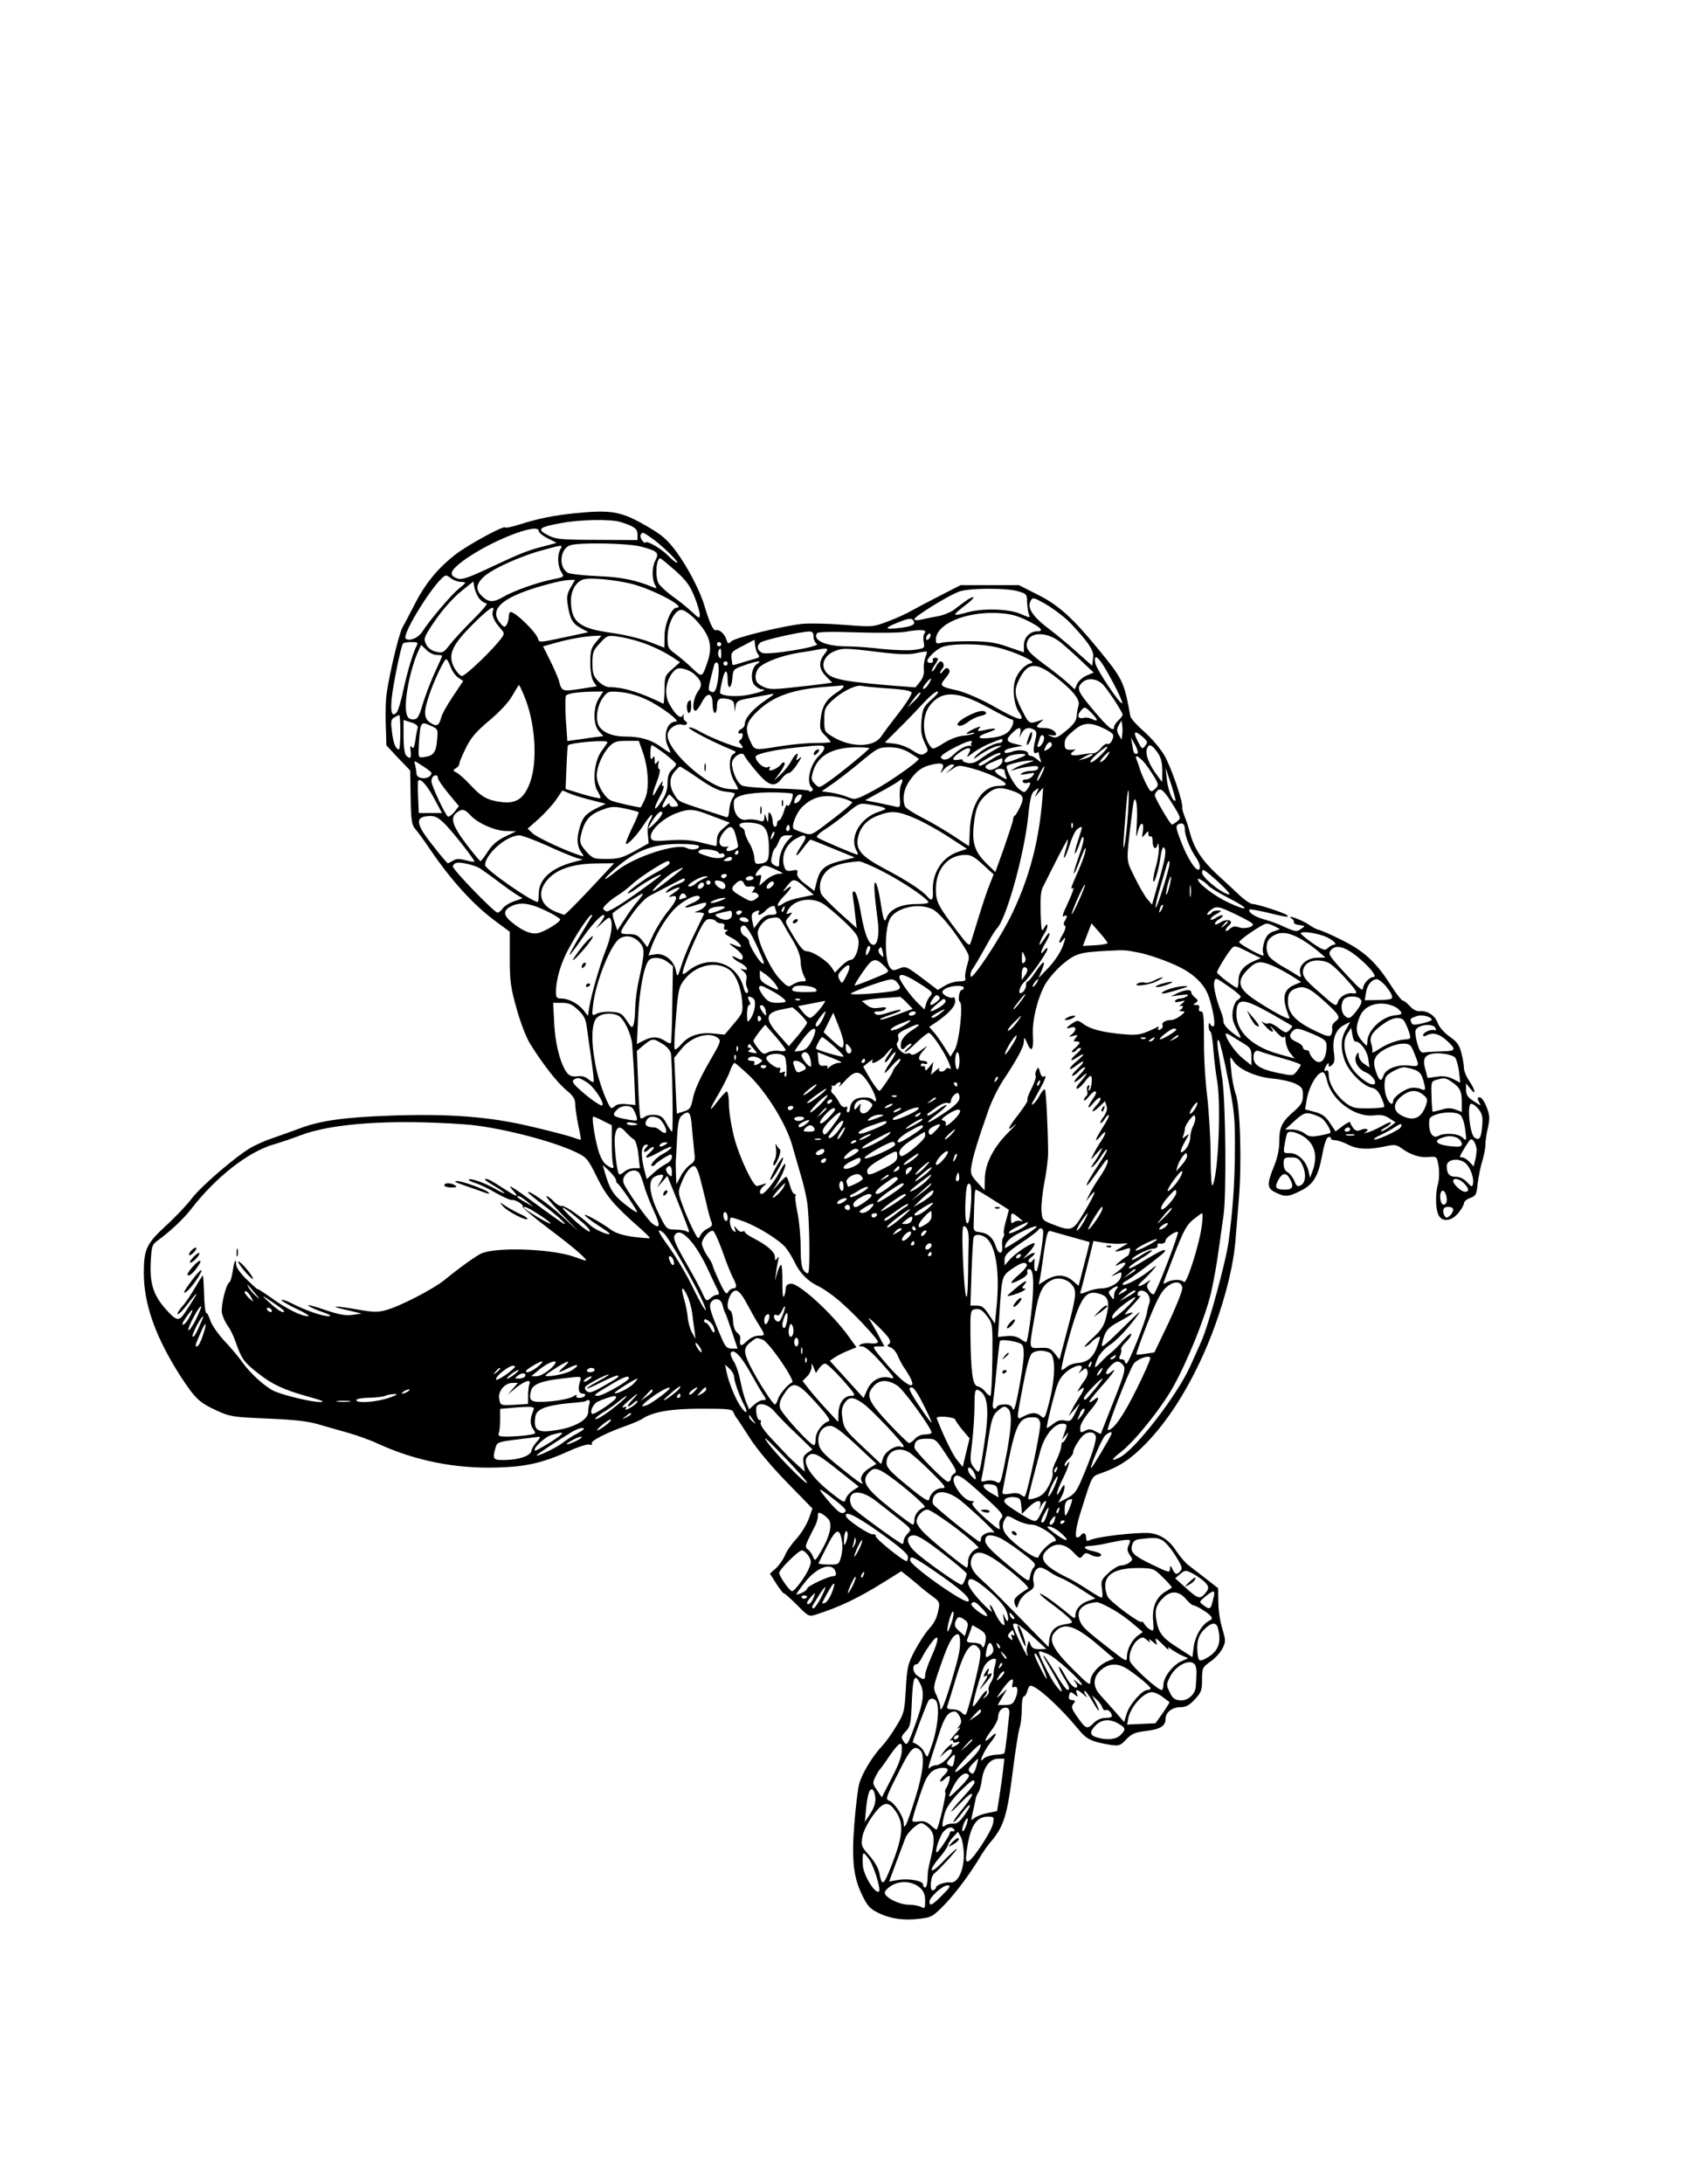 <?xml version="1.0" standalone="no"?>
<!DOCTYPE svg PUBLIC "-//W3C//DTD SVG 20010904//EN"
 "http://www.w3.org/TR/2001/REC-SVG-20010904/DTD/svg10.dtd">
<svg version="1.0" xmlns="http://www.w3.org/2000/svg"
 width="785pt" height="1017pt" viewBox="0 0 785 1017"
 preserveAspectRatio="xMidYMid meet">
<g transform="translate(0,1017) scale(0.1,-0.1)"
fill="#000000" stroke="none">
<path d="M2680 7780 c-96 -9 -178 -26 -258 -52 -35 -11 -66 -18 -69 -14 -9 8
-171 -80 -231 -126 -81 -63 -140 -134 -188 -228 -24 -47 -50 -96 -58 -110 -21
-38 -76 -277 -78 -345 -2 -33 -2 -93 0 -133 l2 -73 55 -59 56 -58 2 -125 c2
-110 5 -129 23 -149 11 -13 40 -52 64 -88 100 -148 205 -264 310 -341 l65 -48
0 -123 c0 -108 4 -137 32 -236 18 -65 45 -135 64 -165 58 -93 127 -181 169
-215 31 -26 40 -40 40 -65 0 -18 7 -61 14 -97 8 -36 13 -66 12 -67 -1 -2 -20
4 -42 12 -21 7 -107 30 -190 49 -193 46 -377 60 -649 51 -223 -8 -332 -23
-432 -61 -38 -14 -93 -34 -123 -44 -31 -10 -75 -30 -99 -43 -70 -40 -230 -177
-276 -236 -23 -31 -78 -89 -122 -129 -91 -84 -103 -109 -103 -221 0 -146 56
-301 173 -483 67 -102 85 -119 167 -157 61 -28 74 -30 235 -37 121 -5 189 -12
235 -26 36 -10 98 -28 137 -39 40 -11 106 -34 146 -53 174 -79 359 -116 555
-110 136 4 212 22 338 79 42 19 82 31 91 28 10 -4 14 -2 10 5 -8 11 68 50 162
83 30 11 64 25 75 33 50 32 133 46 275 46 126 0 142 -2 148 -17 4 -10 11 -22
16 -28 4 -5 32 -47 61 -93 32 -50 101 -132 172 -205 l119 -122 -18 -50 c-10
-27 -36 -68 -57 -91 -22 -24 -46 -58 -53 -77 -8 -19 -27 -46 -42 -60 l-28 -25
29 -46 c16 -25 32 -46 36 -46 4 0 32 -25 62 -55 52 -53 55 -54 87 -44 114 37
198 77 321 154 l77 48 33 -26 c18 -15 42 -34 53 -44 11 -10 36 -30 57 -45 34
-25 37 -31 31 -60 -8 -43 -20 -67 -50 -99 -13 -15 -41 -58 -61 -95 -33 -63
-36 -78 -42 -179 -6 -104 -8 -114 -43 -171 -20 -34 -49 -75 -66 -93 -48 -51
-97 -133 -109 -181 -6 -25 -16 -108 -22 -185 -13 -167 -4 -248 37 -331 23 -48
36 -63 73 -81 56 -28 121 -38 196 -28 54 6 61 11 117 68 53 56 121 147 170
231 11 17 27 40 36 51 68 78 83 125 111 350 11 88 25 173 30 189 6 16 10 55
10 87 0 33 4 59 10 59 5 0 12 11 16 25 3 14 10 25 15 25 29 0 139 -101 223
-203 39 -48 62 -58 152 -73 37 -5 44 -3 71 26 25 26 40 33 91 39 67 8 92 23
92 56 0 31 31 55 70 55 25 0 41 9 66 36 30 32 34 42 34 92 0 55 2 58 40 85 22
15 47 43 56 62 15 31 14 38 -2 92 -10 32 -18 87 -18 122 l-1 65 -55 43 c-30
23 -67 52 -83 64 -15 11 -42 43 -59 69 -32 50 -79 79 -128 81 -71 3 -243 -18
-272 -33 -14 -7 -18 -4 -18 12 0 21 -14 27 -25 10 -3 -5 -11 -10 -17 -10 -12
0 -5 51 17 120 55 174 49 163 96 180 82 29 134 63 204 134 107 109 204 262
285 450 72 170 123 356 135 491 3 33 10 121 16 195 15 168 7 439 -14 495 -8
22 -18 72 -21 110 -7 70 -7 70 11 43 24 -38 105 -74 184 -81 36 -3 83 -14 103
-23 32 -16 36 -22 36 -55 0 -30 -7 -43 -37 -70 -60 -51 -73 -77 -73 -142 0
-38 -8 -78 -25 -119 -34 -84 -33 -102 9 -122 45 -21 58 -20 116 9 60 30 82 68
101 172 7 40 19 75 26 77 7 3 13 1 13 -4 0 -6 9 -10 20 -10 12 0 38 -9 60 -20
44 -23 95 -25 171 -9 45 10 54 9 78 -8 42 -31 86 -45 127 -41 38 3 38 3 46
-42 4 -25 3 -60 -2 -80 -13 -45 -13 -112 0 -144 14 -38 60 -36 94 5 14 17 26
37 26 45 0 8 13 20 29 25 27 10 30 16 35 67 4 31 13 78 21 103 8 26 15 60 15
77 0 17 5 53 12 81 9 42 9 57 -6 95 -10 26 -24 46 -32 46 -12 0 -12 -4 -4 -21
11 -20 11 -20 -17 -2 -36 23 -43 32 -43 63 l0 25 20 -25 c28 -36 24 -7 -5 36
-14 20 -25 48 -25 61 0 13 -5 45 -12 70 -9 36 -20 52 -55 76 -25 18 -48 44
-55 63 -12 35 -49 59 -85 55 -13 -1 -31 8 -44 23 -13 14 -27 26 -33 26 -6 0
-31 32 -56 71 -69 109 -127 162 -234 214 -50 25 -97 45 -103 45 -5 0 -27 11
-47 25 -34 23 -109 49 -78 27 8 -5 12 -13 10 -18 -1 -5 10 -10 26 -12 28 -4
28 -4 7 -18 -19 -14 -26 -13 -74 8 -28 14 -73 30 -99 37 -44 12 -77 35 -66 46
2 2 40 -5 83 -15 91 -22 103 -24 90 -11 -12 10 -138 51 -158 51 -12 0 -44 22
-72 50 -15 14 -24 23 -94 87 -70 65 -106 119 -126 190 -7 27 -18 62 -25 78 -7
17 -12 35 -12 41 5 28 -53 195 -85 249 -20 33 -63 83 -95 110 -32 28 -60 59
-62 70 -29 161 -35 173 -151 314 -119 145 -184 203 -279 251 l-89 45 -136 0
-136 0 -90 -46 c-49 -25 -110 -57 -135 -71 -25 -15 -76 -38 -114 -52 -68 -26
-71 -26 -200 -16 -72 6 -160 8 -196 5 -90 -9 -311 -63 -332 -81 -15 -14 -17
-13 -24 8 -8 27 -34 49 -50 43 -11 -3 -29 35 -54 120 -21 68 -78 177 -130 247
-40 54 -65 76 -132 115 -124 72 -166 80 -338 63z m211 -41 c64 -20 79 -31 79
-58 l0 -26 -188 1 c-162 0 -192 3 -224 19 -61 30 -51 40 61 60 86 16 229 18
272 4z m-381 -42 c0 -7 19 -23 42 -34 l41 -21 -44 -12 c-88 -22 -116 -33 -253
-97 -116 -55 -144 -64 -165 -57 -42 15 -35 36 26 82 123 91 353 182 353 139z
m522 -30 c45 -30 135 -117 122 -117 -6 0 -23 14 -40 31 -30 32 -98 72 -106 63
-9 -8 -30 25 -23 36 8 14 9 13 47 -13z m-47 -42 c78 -21 87 -29 69 -63 -17
-32 -18 -86 -3 -114 10 -19 9 -20 -7 -13 -83 34 -149 48 -259 52 -66 3 -128
10 -138 15 -45 23 -40 109 7 128 37 15 267 11 331 -5z m-375 -14 c-15 -28 -12
-78 5 -105 15 -23 15 -23 -45 -35 -69 -14 -179 -53 -228 -82 -41 -24 -64 -24
-90 -1 -38 32 -37 60 2 96 39 37 174 98 281 126 88 24 88 24 75 1z m536 -98
c51 -46 69 -71 89 -121 14 -34 25 -72 25 -84 0 -20 -3 -19 -37 13 -21 20 -62
53 -91 73 -29 21 -57 48 -64 59 -17 32 -11 117 8 117 3 0 34 -26 70 -57z
m-1042 -38 c11 -8 31 -15 45 -15 25 -1 25 -2 -12 -32 -37 -30 -136 -147 -170
-200 -18 -28 -57 -45 -76 -33 -26 16 153 297 188 295 3 0 15 -7 25 -15z m831
-22 c97 -22 271 -113 216 -113 -22 0 -55 -76 -55 -130 l-1 -56 -70 27 c-39 15
-118 34 -177 42 -151 21 -188 51 -188 151 0 49 27 92 63 99 34 7 134 -2 212
-20z m-276 -18 c-17 -29 -20 -44 -14 -82 10 -65 22 -87 61 -108 l35 -19 -88
-19 c-146 -31 -140 -31 -147 -10 -11 32 -105 123 -127 123 -5 0 -9 -10 -9 -22
0 -13 -5 -30 -10 -38 -9 -13 -13 -12 -30 9 -57 67 17 126 225 181 39 11 82 19
97 19 l27 1 -20 -35z m-424 -55 c10 -11 24 -20 32 -20 7 0 -22 -35 -65 -77
-43 -43 -91 -95 -108 -117 -27 -35 -32 -38 -62 -31 -20 4 -37 16 -46 33 -12
24 -11 30 11 67 48 77 106 146 157 186 l51 41 6 -32 c4 -17 15 -40 24 -50z
m2510 36 c37 -11 40 -14 40 -51 1 -22 5 -48 9 -57 7 -16 3 -16 -39 3 -57 25
-184 28 -257 5 -27 -8 -48 -11 -48 -7 0 4 20 22 45 41 25 18 43 36 40 39 -3 2
-19 -5 -35 -17 -17 -12 -43 -32 -59 -44 -17 -11 -49 -24 -73 -28 -24 -4 -58
-11 -75 -15 -20 -5 -33 -4 -33 2 0 12 158 110 208 128 46 17 222 18 277 1z
m229 -135 c26 -25 65 -69 86 -96 30 -40 36 -57 32 -83 l-4 -32 -72 64 c-39 35
-93 80 -121 101 -85 64 -112 104 -93 138 9 16 14 15 66 -14 31 -18 79 -53 106
-78z m-2678 43 c-7 -18 7 -49 36 -81 18 -20 19 -24 5 -43 -36 -51 -171 -181
-186 -178 -9 2 -25 20 -35 39 -31 58 -12 103 85 200 75 75 108 97 95 63z m941
-36 c72 -76 86 -125 57 -207 -23 -66 -23 -66 -68 -24 -22 22 -58 52 -78 67
-35 25 -38 31 -38 78 0 62 33 128 65 128 11 0 39 -19 62 -42z m1549 -8 c63
-31 81 -50 46 -50 -34 0 -62 -29 -62 -65 l0 -33 -72 25 c-59 21 -93 26 -178
27 -58 0 -117 -3 -132 -7 -25 -6 -28 -5 -28 15 1 72 140 131 289 123 57 -3 88
-11 137 -35z m-530 -1 c11 -18 -8 -27 -71 -34 -66 -8 -66 1 -2 26 52 21 64 22
73 8z m52 -57 c-6 -6 -8 -25 -5 -41 6 -29 5 -30 -41 -37 -26 -4 -94 -2 -152 4
-58 7 -132 12 -164 12 -97 0 -161 28 -140 61 4 7 74 8 187 4 100 -3 202 -2
227 3 66 12 101 10 88 -6z m-518 -17 c0 -13 7 -28 15 -33 25 -13 -230 -55
-255 -42 -23 12 -26 33 -7 48 13 11 184 50 225 51 17 1 22 -5 22 -24z m544 0
c-4 -8 -10 -15 -15 -15 -4 0 -6 7 -3 15 4 8 10 15 15 15 4 0 6 -7 3 -15z m609
-28 c23 -19 67 -58 97 -87 l55 -52 -33 -14 c-18 -8 -38 -25 -44 -39 l-11 -25
-36 33 c-20 18 -68 56 -108 85 -75 56 -87 73 -77 104 15 48 96 46 157 -5z
m-2167 2 c-22 -26 -26 -40 -26 -95 0 -41 6 -73 15 -88 l15 -22 -77 -12 c-83
-13 -87 -12 -99 38 -4 14 -22 55 -40 92 l-34 68 57 16 c59 17 135 31 186 33
l29 1 -26 -31z m199 4 c58 -18 116 -46 162 -76 l31 -21 -36 -32 c-34 -30 -36
-34 -36 -97 -1 -37 -3 -66 -6 -64 -102 51 -186 77 -249 77 -17 0 -37 11 -54
28 -23 24 -27 37 -27 84 0 51 4 60 35 93 33 36 37 37 82 31 27 -4 71 -14 98
-23z m557 -60 c7 -9 6 -14 -3 -17 -8 -2 -36 -11 -64 -19 -27 -9 -50 -15 -52
-14 -1 1 -3 15 -5 32 -3 27 2 32 52 57 l55 29 3 -28 c2 -15 8 -34 14 -40z
m-1591 40 c-17 -34 -43 -119 -62 -207 -10 -49 -24 -95 -30 -102 -22 -27 -31
-2 -24 65 6 61 42 237 52 254 2 4 20 7 39 7 30 0 33 -2 25 -17z m1419 7 c0 -5
-4 -10 -10 -10 -5 0 -10 5 -10 10 0 6 5 10 10 10 6 0 10 -4 10 -10z m-1325
-50 c14 0 25 -2 25 -4 0 -2 -15 -36 -34 -77 -19 -41 -44 -107 -56 -146 -19
-64 -25 -73 -46 -73 -17 0 -25 7 -30 26 -14 54 16 207 56 295 l12 26 24 -23
c12 -13 35 -24 49 -24z m2611 35 c80 -19 187 -68 159 -73 -30 -6 -63 -40 -76
-80 -13 -41 -5 -114 16 -145 37 -53 7 -46 -125 29 -54 30 -122 59 -157 68 -85
19 -88 22 -58 58 19 23 23 34 15 42 -8 8 -15 6 -26 -8 -8 -11 -14 -15 -14 -10
0 6 5 15 11 21 11 11 5 33 -10 33 -4 0 -14 -11 -21 -25 -7 -14 -15 -23 -18
-21 -2 3 3 15 12 28 20 28 20 35 2 35 -8 0 -12 -6 -10 -12 3 -6 -2 -12 -11
-12 -8 0 -15 4 -15 8 0 14 35 49 65 64 39 19 179 20 261 0z m-1286 -32 c0 -21
-3 -24 -9 -14 -5 8 -7 20 -4 28 8 21 13 15 13 -14z m481 1 c-29 -37 -26 -70 8
-104 l28 -29 -36 -5 c-20 -3 -86 -11 -146 -17 -98 -11 -114 -10 -143 5 -25 13
-32 23 -32 45 0 15 8 35 18 44 29 26 104 54 182 67 41 6 82 13 90 15 49 9 53
6 31 -21z m249 10 c97 -12 142 -13 177 -6 26 6 49 9 51 8 1 -2 -2 -15 -8 -30
-5 -14 -8 -39 -6 -55 2 -19 -4 -39 -18 -56 l-21 -26 -130 10 c-239 21 -280 32
-297 81 -9 27 11 60 44 75 42 18 53 18 208 -1z m1066 -89 c46 -81 76 -146 72
-150 -8 -9 -119 156 -125 186 -10 49 14 33 53 -36z m-3057 20 c7 -20 23 -42
36 -51 l23 -15 -48 -72 c-27 -40 -52 -84 -55 -100 -10 -37 -21 -42 -50 -23
-31 20 -32 52 -6 128 24 71 70 168 80 168 4 0 13 -16 20 -35z m1248 -41 c-7
-65 -17 -86 -36 -74 -14 8 -14 8 16 123 2 9 9 14 15 11 6 -4 8 -28 5 -60z m43
56 c0 -5 -4 -10 -10 -10 -5 0 -10 5 -10 10 0 6 5 10 10 10 6 0 10 -4 10 -10z
m138 -1 c-27 -15 -34 -76 -13 -99 10 -11 25 -20 33 -20 31 0 1 -13 -58 -25
-52 -11 -121 -8 -135 7 -2 1 2 27 9 56 12 57 26 60 26 5 0 -48 18 -41 22 9 3
40 5 42 53 59 57 21 91 25 63 8z m1380 -54 c85 -64 125 -112 117 -139 -4 -11
-8 -34 -9 -50 -1 -21 -13 -39 -47 -67 -41 -34 -50 -38 -70 -29 -23 10 -23 10
-1 6 12 -2 22 -1 22 3 0 17 -26 31 -57 31 -37 0 -41 6 -15 27 16 14 16 14 -3
8 -50 -18 -51 -17 -83 46 -37 72 -39 96 -12 149 38 74 75 77 158 15z m-1675 7
c37 -33 41 -52 18 -83 -21 -29 -29 -89 -11 -89 5 0 19 18 30 40 26 50 50 45
50 -11 0 -21 5 -39 10 -39 6 0 10 13 10 29 0 36 11 44 50 36 24 -5 30 -12 31
-33 l2 -27 4 26 c4 24 11 28 66 38 34 7 76 14 92 17 27 6 26 3 -17 -26 -56
-37 -98 -84 -98 -110 0 -10 -7 -20 -15 -24 -8 -3 -15 -10 -15 -16 0 -6 5 -8
10 -5 6 3 10 -1 10 -9 0 -8 -5 -18 -11 -22 -8 -4 -8 -9 0 -17 6 -6 11 -15 11
-19 0 -11 -137 40 -197 74 -29 17 -53 25 -53 19 0 -9 114 -68 195 -101 26 -10
27 -13 12 -21 -24 -14 -22 -85 4 -128 11 -18 19 -35 17 -36 -2 -2 -25 -1 -51
2 -93 11 -277 176 -277 249 0 29 41 58 70 49 20 -6 29 9 11 19 -5 3 -8 14 -6
24 1 9 0 11 -2 5 -9 -27 -37 -4 -68 55 -20 41 -13 99 17 138 17 21 26 25 51
20 17 -4 39 -14 50 -24z m1097 -41 c-11 -21 -30 -37 -30 -25 0 8 30 44 37 44
2 0 -1 -9 -7 -19z m813 -14 c30 -36 87 -125 87 -135 0 -5 -9 -17 -20 -27 -11
-10 -20 -24 -20 -31 0 -25 -28 -2 -92 74 -79 94 -84 106 -57 133 26 26 75 19
102 -14z m-2703 -43 c54 -124 66 -309 29 -409 -28 -74 -64 -99 -133 -90 -64 8
-93 24 -144 79 -23 25 -51 50 -63 57 -20 10 -20 12 -6 21 10 5 17 15 17 22 0
7 14 40 31 74 23 47 48 76 109 127 49 41 90 85 107 116 16 27 29 49 31 49 1 0
12 -21 22 -46z m1490 39 c0 -5 -16 -18 -35 -30 -46 -31 -65 -61 -72 -121 -5
-45 -3 -53 21 -77 14 -14 26 -28 26 -30 0 -3 -33 -5 -72 -5 -40 0 -113 -7
-163 -15 -121 -20 -119 -20 -138 20 -29 61 -23 90 30 141 75 73 169 106 338
117 28 2 53 4 58 5 4 1 7 -1 7 -5z m208 -9 c69 -4 105 -11 109 -19 2 -7 -24
-49 -59 -94 -35 -45 -72 -94 -83 -111 -35 -51 -138 -52 -222 -3 -42 25 -43 26
-43 80 0 51 3 58 37 91 45 42 110 74 138 68 11 -3 66 -8 123 -12z m-1348 -46
c-28 -45 -27 -124 1 -154 l20 -22 -48 -6 c-26 -4 -64 -9 -84 -12 l-36 -5 -7
102 c-3 57 -3 106 1 110 11 10 49 16 115 18 l58 1 -20 -32z m222 -6 c64 -29
161 -102 137 -102 -43 0 -63 -69 -34 -123 15 -30 12 -29 -40 8 -44 31 -94 45
-161 45 -69 0 -120 25 -130 65 -9 36 3 89 28 120 20 26 25 27 80 22 34 -3 84
-17 120 -35z m1249 -5 l-34 -32 28 38 c15 21 30 35 33 32 3 -3 -9 -20 -27 -38z
m79 6 c-38 -35 -42 -43 -47 -98 -4 -48 -1 -70 14 -102 19 -39 19 -41 1 -52
-15 -9 -25 -6 -58 15 -22 15 -60 29 -84 31 l-44 5 67 67 c37 36 88 90 115 119
26 28 54 52 63 52 9 0 -1 -15 -27 -37z m264 -38 c55 -30 103 -55 108 -55 17 0
7 -37 -15 -58 -15 -14 -42 -24 -81 -28 -66 -8 -71 6 -10 26 47 16 37 23 -15
11 -36 -8 -40 -7 -30 6 11 12 8 12 -17 2 -39 -17 -56 -33 -24 -24 14 4 22 4
18 0 -4 -4 -26 -9 -50 -11 -25 -2 -63 -16 -92 -35 -47 -29 -51 -30 -63 -13
-38 52 -38 142 0 190 55 70 129 67 271 -11z m506 -57 c0 -5 -9 -4 -21 3 -12 6
-30 9 -40 6 -27 -7 -34 11 -13 34 17 19 18 19 46 -8 15 -15 28 -31 28 -35z
m-3245 -58 c0 -44 -3 -80 -6 -80 -15 0 -27 29 -33 82 -6 48 -5 58 11 67 10 6
20 11 23 11 3 0 5 -36 5 -80z m81 20 c-3 -8 -8 -35 -11 -59 -5 -32 -10 -40
-17 -30 -7 10 -8 4 -5 -18 4 -35 -2 -40 -21 -21 -7 7 -12 42 -12 89 l0 76 35
-11 c23 -7 33 -16 31 -26z m90 -59 c-5 -57 -18 -72 -65 -77 -23 -3 -23 -2 -19
70 6 93 9 98 53 77 36 -16 36 -16 31 -70z m3192 27 l-3 -23 -13 23 c-10 18
-10 26 0 45 l13 22 3 -22 c2 -13 2 -33 0 -45z m-92 33 c23 -10 45 -24 48 -30
9 -14 -12 -53 -25 -45 -5 3 -19 -6 -30 -20 -11 -14 -28 -25 -37 -24 -9 1 -34
-2 -55 -6 -41 -9 -61 -1 -37 15 13 9 13 10 0 8 -32 -3 -40 2 -40 24 0 27 6 35
48 70 39 32 71 34 128 8z m-382 -23 l-5 -23 12 23 c13 23 34 28 58 13 11 -7
12 -17 3 -52 -11 -44 -8 -64 9 -54 5 4 9 2 9 -4 0 -5 3 -18 7 -28 6 -17 6 -17
-14 0 -11 9 -25 17 -31 17 -7 0 -12 4 -12 10 0 16 -44 22 -74 10 -16 -6 -31
-8 -34 -5 -9 9 7 18 45 25 l38 7 -33 8 c-44 10 -48 20 -18 50 31 31 45 32 40
3z m570 -20 c23 -21 24 -25 11 -41 -13 -18 -15 -16 -35 22 -23 46 -14 52 24
19z m-463 -20 c-9 -25 -34 -38 -26 -14 3 9 7 23 10 32 3 8 9 13 14 9 6 -3 7
-15 2 -27z m-191 2 c0 -5 -7 -10 -15 -10 -24 0 -88 -35 -110 -61 -16 -18 -10
-16 25 9 25 17 59 34 75 37 28 5 27 4 -10 -16 -22 -12 -53 -32 -70 -45 -21
-15 -38 -21 -57 -17 -15 3 -26 9 -23 13 2 4 -7 5 -20 2 -35 -6 -31 9 10 37 39
26 56 21 36 -11 -10 -17 -7 -16 23 7 19 14 56 35 83 45 58 23 53 22 53 10z
m629 -59 c-15 -5 -18 1 -24 40 l-6 34 20 -35 c10 -19 15 -37 10 -39z m-2469
53 c0 -3 -12 -21 -27 -41 -35 -46 -45 -148 -18 -189 9 -14 14 -28 12 -31 -3
-2 -41 6 -84 19 l-78 24 4 99 c2 55 5 102 7 104 12 13 184 27 184 15z m163
-42 c28 -77 33 -175 12 -222 -10 -22 -19 -40 -21 -40 -14 0 -114 23 -135 31
-31 12 -69 76 -69 117 0 40 26 101 58 135 22 23 34 27 82 27 l56 0 17 -48z
m1533 39 c-4 -5 -3 -11 1 -14 5 -2 2 -2 -5 0 -18 4 -51 -13 -84 -45 -17 -16
-33 -22 -44 -18 -23 9 -9 23 59 58 54 27 82 35 73 19z m374 -11 c0 -5 -9 -14
-20 -20 -18 -10 -19 -9 -8 14 10 23 28 27 28 6z m-1803 -40 c29 -23 53 -44 53
-49 0 -4 -9 -16 -20 -26 -14 -13 -20 -31 -20 -61 0 -29 -8 -55 -27 -83 -36
-56 -43 -43 -9 19 15 27 22 50 16 50 -6 0 -8 5 -5 10 3 6 4 10 1 10 -3 0 -14
-17 -25 -37 -26 -50 -26 -27 0 39 11 29 16 54 11 56 -6 2 -8 13 -5 25 4 18 3
19 -6 7 -9 -12 -11 -10 -11 10 0 20 -2 22 -10 10 -7 -11 -10 -5 -10 23 0 20 3
37 7 37 3 0 30 -18 60 -40z m743 27 c0 -8 -9 -22 -21 -33 -44 -40 -65 -124
-38 -151 8 -8 8 -13 0 -17 -6 -4 -11 -4 -11 1 0 4 -66 9 -147 11 -81 2 -155 8
-166 14 -22 11 -47 66 -47 103 0 30 50 61 58 36 3 -8 28 -41 57 -75 57 -68 85
-75 118 -30 10 13 24 24 32 24 7 0 25 19 40 43 19 28 22 37 10 27 -17 -14 -18
-13 -12 3 11 30 -8 18 -27 -17 -10 -19 -32 -47 -49 -63 l-31 -28 28 38 c15 21
25 41 21 45 -4 4 -12 0 -18 -9 -15 -20 -63 -38 -52 -18 6 9 3 11 -9 6 -18 -7
-55 26 -56 49 0 13 84 32 190 43 117 13 130 12 130 -2z m1290 -32 c-19 -19
-40 -35 -48 -35 -8 0 5 18 29 39 53 47 66 44 19 -4z m261 13 c17 -23 23 -46
24 -85 0 -29 0 -53 -2 -53 -1 0 -15 20 -32 43 -33 48 -46 89 -37 112 8 23 22
18 47 -17z m-1341 18 c0 -7 -151 -130 -195 -159 -39 -27 -40 -27 -59 -7 -17
17 -18 24 -8 58 22 73 89 111 200 112 34 0 62 -2 62 -4z m187 -21 c23 -14 43
-27 43 -29 0 -12 -141 -111 -210 -147 -83 -44 -86 -45 -120 -31 -19 8 -54 17
-78 21 l-44 6 59 41 c32 23 91 69 131 103 69 57 77 61 125 61 36 0 63 -7 94
-25z m416 -12 c-7 -2 -29 -16 -49 -29 -20 -14 -39 -23 -42 -19 -7 7 -4 9 48
39 24 14 47 22 50 19 3 -3 0 -8 -7 -10z m505 -5 c-8 -12 -21 -24 -29 -26 -8
-3 -3 7 10 22 30 32 39 34 19 4z m-382 5 c-7 -7 -76 -33 -88 -33 -17 0 -6 21
15 30 26 10 83 13 73 3z m309 -2 c-6 -5 -21 -12 -35 -15 l-25 -7 25 15 c28 17
50 21 35 7z m265 -57 c50 -75 52 -80 30 -99 -18 -16 -20 -15 -41 26 -12 24
-25 55 -29 69 -4 14 -11 33 -15 43 -14 33 24 7 55 -39z m-680 32 c0 -19 -45
-47 -64 -40 -25 10 -19 21 22 37 20 9 38 16 40 16 1 1 2 -5 2 -13z m-2660 -55
c-1 -32 -70 -34 -70 -2 0 9 -3 26 -6 39 -6 22 -6 22 35 -5 22 -14 41 -29 41
-32z m2775 45 c-23 -7 -50 -18 -60 -25 -20 -12 -20 -12 0 -6 41 13 106 22 110
15 7 -12 -7 -20 -34 -20 -14 0 -33 -5 -41 -11 -11 -7 -4 -8 25 -3 36 7 39 6
26 -9 -7 -10 -22 -17 -33 -17 -11 0 -16 -5 -13 -11 4 -6 13 -8 21 -5 18 7 18
-5 0 -29 -13 -18 -14 -18 -39 1 -23 17 -66 99 -56 108 11 8 78 24 104 24 28 1
27 0 -10 -12z m-396 -29 c-10 -21 -10 -21 10 1 10 12 27 22 36 22 14 0 13 -4
-6 -21 l-24 -21 31 20 c29 20 31 20 95 3 67 -18 143 -53 154 -71 4 -6 -9 -10
-33 -10 -75 0 -129 -85 -134 -208 -1 -40 -3 -72 -4 -72 -1 0 -32 21 -70 46
-38 25 -103 64 -145 85 -42 21 -79 45 -83 54 -14 37 -5 83 24 123 32 44 57 62
105 72 44 10 57 3 44 -23z m-1133 -43 c61 -42 94 -58 127 -61 45 -5 46 -6 31
-28 -9 -13 -16 -40 -17 -59 -2 -28 -6 -35 -17 -30 -8 3 -51 17 -95 31 -120 39
-123 40 -139 66 -28 41 -30 80 -6 110 12 15 24 27 28 27 4 0 43 -25 88 -56z
m1597 21 c-9 -19 -18 -33 -21 -31 -4 5 26 66 33 66 3 0 -3 -16 -12 -35z m-173
16 c0 -5 3 -17 7 -27 6 -16 4 -16 -25 1 -17 10 -29 22 -26 27 7 11 44 10 44
-1z m796 -139 c-11 -10 -35 49 -40 98 l-6 55 25 -74 c13 -41 23 -77 21 -79z
m-3436 105 c0 -7 22 -39 49 -72 l49 -59 -21 -27 c-12 -14 -26 -24 -30 -22 -13
8 -77 145 -77 164 0 8 3 19 7 22 11 11 23 8 23 -6z m-18 -94 l37 -69 -54 0
-54 0 -3 71 c-2 38 -2 73 0 78 8 17 40 -17 74 -80z m2177 66 c-6 -12 -9 -41
-7 -66 3 -43 2 -44 -22 -39 -14 4 -51 11 -82 18 l-58 11 73 40 c39 21 76 43
82 48 17 17 26 9 14 -12z m512 -30 c57 -19 63 -30 42 -75 -10 -21 -21 -40 -25
-42 -5 -2 -8 -10 -8 -17 0 -7 -19 -65 -41 -129 l-42 -117 -34 33 c-60 57 -75
98 -67 181 8 83 21 114 64 151 35 29 59 32 111 15z m119 -11 c-11 -23 -11 -23
9 1 l21 23 -4 -53 c-16 -197 -60 -366 -143 -538 -53 -110 -186 -311 -191 -288
-2 10 1 23 6 30 10 13 39 63 79 135 13 24 30 50 37 58 44 43 128 346 146 522
8 79 15 109 28 118 23 18 24 17 12 -8z m639 -63 c33 -54 33 -56 15 -70 -10 -8
-21 -15 -24 -15 -8 0 -80 124 -80 136 0 6 5 15 12 22 16 16 33 -1 77 -73z
m-2714 29 l67 -17 -37 -18 c-54 -26 -70 -44 -83 -88 -16 -53 -15 -87 4 -117
16 -23 16 -24 -2 -18 -67 21 -200 83 -221 102 l-25 23 52 46 c28 25 64 65 81
89 l29 43 34 -14 c18 -8 64 -22 101 -31z m2500 -61 c-4 -60 -11 -126 -16 -148
-9 -41 -6 18 8 183 9 113 16 85 8 -35z m-1562 90 c2 -5 -1 -21 -8 -37 -7 -17
-14 -24 -17 -16 -2 7 -10 -6 -16 -29 -7 -22 -17 -41 -22 -41 -6 0 -10 -7 -10
-15 0 -8 -4 -15 -10 -15 -5 0 -10 10 -10 23 0 12 -5 29 -10 37 -8 12 -10 8
-11 -15 -1 -29 -1 -30 -9 -5 -7 23 -8 23 -9 3 -1 -19 -5 -21 -30 -13 -15 4
-39 6 -52 3 -38 -7 -65 32 -60 85 2 26 64 41 168 42 56 0 104 -3 106 -7z
m-552 -25 c24 -29 23 -33 -1 -35 -11 -1 -20 3 -20 10 0 8 -3 8 -12 -1 -23 -23
-29 -12 -11 18 9 17 19 30 21 30 2 0 12 -10 23 -22z m589 2 c-9 -17 -30 -28
-30 -16 0 16 15 36 26 36 12 0 12 -4 4 -20z m208 -1 c17 -6 32 -13 32 -15 0
-7 -50 -49 -128 -107 -62 -47 -65 -47 -100 -35 -21 7 -40 15 -44 18 -14 10 12
76 40 103 54 52 113 62 200 36z m1358 -114 c-4 -69 -4 -74 5 -37 12 48 31 48
23 -1 -5 -30 -5 -31 10 -13 15 18 16 18 16 2 0 -9 5 -14 10 -11 6 4 10 -7 10
-24 0 -33 16 -42 23 -13 3 9 5 1 6 -19 0 -19 -6 -59 -15 -88 -8 -29 -13 -58
-11 -64 5 -16 26 55 34 115 3 26 10 45 14 42 15 -9 10 -46 -23 -158 l-31 -109
-24 29 c-13 16 -39 62 -59 103 -39 81 -38 60 -12 281 9 76 13 89 20 70 5 -14
7 -61 4 -105z m-1181 75 c16 -6 13 -9 -20 -20 -87 -28 -139 -117 -105 -181 6
-10 8 -19 5 -19 -10 0 -179 72 -189 81 -4 4 11 20 35 35 24 15 70 49 103 76
57 47 60 49 105 42 25 -4 55 -10 66 -14z m-1140 -22 c2 -2 -11 -35 -30 -73
-18 -38 -32 -72 -29 -74 7 -8 53 41 85 91 18 27 34 46 37 44 2 -3 -2 -16 -10
-28 -9 -14 -13 -39 -10 -64 l4 -41 -66 -37 c-57 -31 -76 -36 -130 -36 -61 0
-65 2 -96 36 -26 30 -30 41 -25 68 15 70 37 100 93 122 49 19 59 20 113 9 33
-7 62 -15 64 -17z m-784 -14 c35 -38 116 -74 169 -74 l45 -1 -52 -25 c-37 -18
-60 -38 -80 -69 -15 -24 -31 -44 -34 -45 -4 0 -34 36 -68 81 -64 85 -75 121
-43 145 25 19 36 17 63 -12z m1129 -5 l80 -30 -30 -26 c-21 -17 -30 -34 -30
-54 0 -16 -2 -29 -4 -29 -2 0 -33 7 -68 16 -46 12 -86 15 -146 11 -69 -5 -84
-4 -89 9 -12 31 53 94 123 119 56 20 76 19 164 -16z m-239 4 c-10 -20 -66 -74
-60 -58 14 32 46 75 57 75 9 0 10 -5 3 -17z m1182 -14 c40 -17 110 -56 157
-87 l85 -55 -42 -14 c-75 -25 -122 -100 -117 -185 2 -41 -6 -47 -27 -22 -21
26 -98 76 -199 129 -113 60 -137 91 -121 153 13 46 43 77 96 96 60 22 90 19
168 -15z m-2181 -36 c45 -49 128 -156 128 -165 0 -3 -18 0 -40 6 -31 8 -46 7
-60 -2 -11 -7 -22 -12 -24 -12 -2 0 -32 34 -65 77 -88 109 -91 142 -15 143 24
0 41 -10 76 -47z m1462 6 c28 -13 39 -48 38 -118 0 -49 -7 -59 -42 -63 -20 -3
-24 1 -26 29 -1 17 -11 47 -23 66 -11 19 -21 42 -21 51 0 9 -7 19 -15 22 -8 4
-12 10 -9 15 7 13 68 11 98 -2z m1453 -11 c-3 -8 -6 -5 -6 6 -1 11 2 17 5 13
3 -3 4 -12 1 -19z m523 -12 c0 -28 25 -91 51 -128 20 -27 25 -58 11 -58 -15 0
-50 55 -76 121 -29 74 -31 85 -13 92 18 7 27 -2 27 -27z m-1844 -3 c-10 -10
-19 5 -10 18 6 11 8 11 12 0 2 -7 1 -15 -2 -18z m-247 -29 c7 -26 11 -48 9
-49 -17 -14 -48 -23 -52 -16 -4 5 0 12 6 15 7 2 2 4 -12 3 -33 -3 -38 30 -10
66 31 39 46 34 59 -19z m1608 29 c-3 -10 -12 -40 -21 -67 -8 -27 -11 -45 -7
-40 5 5 15 27 22 49 8 25 14 33 17 23 2 -9 -8 -49 -23 -89 -14 -39 -24 -74
-22 -76 3 -2 14 23 27 57 12 33 24 60 26 60 8 0 -10 -56 -38 -118 -31 -70 -32
-76 -18 -67 5 3 -4 -24 -20 -59 -33 -71 -35 -80 -20 -71 12 8 13 -5 0 -25 -6
-9 -5 -17 1 -21 6 -3 2 -20 -11 -42 -23 -38 -18 -51 6 -19 9 11 8 1 -4 -32
-10 -28 -37 -70 -65 -100 l-49 -51 16 38 c20 50 8 46 -29 -8 -16 -25 -33 -45
-37 -45 -5 0 -8 -8 -8 -19 0 -10 -7 -24 -15 -31 -25 -20 -19 23 6 46 29 26
109 140 109 155 0 7 -6 4 -15 -7 -21 -28 -18 -4 5 34 27 43 25 66 -1 25 -12
-18 -23 -33 -25 -33 -5 0 8 33 23 55 7 11 13 26 13 35 -1 9 -6 5 -15 -10 -12
-23 -14 -17 -17 70 -2 66 1 102 11 120 7 14 35 69 62 123 27 53 51 97 53 97 3
0 -1 -21 -9 -46 -8 -26 -10 -43 -6 -38 5 5 16 34 26 64 9 30 24 61 33 68 21
16 25 15 19 -5z m-1436 -30 c-12 -20 -14 -14 -5 12 4 9 9 14 11 11 3 -2 0 -13
-6 -23z m-1052 -41 c58 -27 120 -52 136 -57 l30 -8 -45 -12 c-102 -27 -160
-80 -160 -146 0 -21 -2 -39 -5 -39 -28 0 -245 152 -245 171 0 51 99 138 159
139 13 0 72 -22 130 -48z m1123 26 c-25 -27 -42 -70 -42 -104 0 -22 -2 -23
-21 -14 -17 9 -19 17 -13 43 3 18 10 34 15 37 4 3 12 18 18 33 8 20 17 27 37
27 l27 0 -21 -22z m80 16 c4 -3 -5 -22 -18 -41 -35 -52 -30 -64 6 -15 17 23
33 42 36 42 3 0 50 -19 106 -42 l100 -41 -65 -16 c-75 -19 -97 -38 -112 -96
l-11 -44 -42 32 c-29 22 -41 38 -38 51 4 15 0 17 -24 12 -24 -4 -30 -1 -36 17
-17 49 7 106 55 132 30 16 35 17 43 9z m-497 -43 c9 -15 -32 -23 -56 -10 -45
24 -243 -40 -324 -105 -59 -48 -76 -53 -29 -9 107 99 185 132 316 133 48 0 89
-4 93 -9z m93 -32 c2 -5 8 -7 12 -4 5 3 11 1 14 -4 11 -17 -33 -23 -72 -10
-51 16 -56 20 -41 30 16 10 82 0 87 -12z m92 1 c0 -5 -5 -10 -11 -10 -5 0 -7
5 -4 10 3 6 8 10 11 10 2 0 4 -4 4 -10z m1139 -56 l50 -46 -20 -51 c-12 -29
-34 -97 -51 -152 -17 -55 -33 -108 -37 -118 -5 -14 -16 -4 -56 49 -95 125
-105 144 -105 203 0 93 55 159 137 160 25 1 44 -10 82 -45z m-1169 26 c0 -5
-10 -10 -22 -10 -19 0 -20 2 -8 10 19 13 30 13 30 0z m-1179 -41 c9 -5 56 -38
103 -74 48 -36 92 -65 99 -66 7 0 -8 -6 -32 -14 -23 -7 -50 -23 -58 -34 -8
-12 -19 -21 -25 -21 -15 0 -208 199 -208 215 0 7 8 15 18 17 18 4 76 -9 103
-23z m889 22 c0 -6 -26 -24 -57 -41 -60 -31 -153 -100 -136 -100 5 0 25 12 44
26 37 28 109 67 109 60 0 -3 -54 -43 -120 -90 -73 -52 -126 -83 -135 -80 -8 4
-15 9 -15 13 0 10 37 43 73 65 16 10 46 33 66 52 38 34 148 104 163 104 4 0 8
-4 8 -9z m994 -40 c89 -46 197 -118 211 -141 4 -6 -16 -10 -57 -10 -70 0 -122
-24 -137 -63 -11 -28 -15 -17 -31 86 -7 42 -17 77 -22 77 -9 0 -5 -51 12 -185
7 -56 -2 -105 -20 -105 -22 0 -41 47 -58 140 -10 61 -23 105 -31 108 -9 3 -11
-5 -7 -29 3 -19 8 -58 11 -88 l6 -53 -80 72 c-44 40 -82 79 -85 87 -13 34 -5
74 22 103 25 28 74 43 154 49 10 0 60 -21 112 -48z m1332 22 c-17 -71 -58
-195 -62 -190 -3 3 6 45 21 94 14 48 28 96 31 106 9 28 17 19 10 -10z m-2697
-103 c-62 -66 -116 -120 -120 -120 -3 0 -23 7 -42 15 -73 30 -87 93 -34 151
44 48 119 72 225 73 l83 1 -112 -120z m866 90 c37 -17 38 -19 13 -19 -14 -1
-41 -13 -59 -28 l-32 -28 6 27 c6 22 4 26 -8 22 -20 -8 -19 5 2 28 20 22 27
22 78 -2z m-440 1 c-32 -28 -127 -101 -132 -101 -14 0 64 73 97 90 39 21 49
24 35 11z m2494 -52 c65 -60 76 -77 32 -55 -43 23 -101 75 -101 92 0 22 8 17
69 -37z m-2284 21 c-3 -5 -10 -10 -16 -10 -5 0 -9 5 -9 10 0 6 7 10 16 10 8 0
12 -4 9 -10z m-105 -11 c-13 -6 -32 -17 -42 -26 -9 -8 -22 -13 -29 -11 -16 5
50 46 76 47 17 0 16 -2 -5 -10z m230 1 c0 -5 -9 -10 -21 -10 -11 0 -17 5 -14
10 3 6 13 10 21 10 8 0 14 -4 14 -10z m1938 -38 c-6 -24 -13 -41 -15 -38 -2 2
1 23 7 46 6 23 13 40 15 38 2 -2 -1 -23 -7 -46z m-2258 30 c0 -4 -15 -14 -34
-20 -19 -7 -40 -20 -48 -29 -11 -14 -9 -14 20 1 45 23 51 14 10 -13 -24 -16
-27 -21 -10 -16 34 10 28 -16 -18 -71 -22 -27 -52 -75 -67 -107 l-27 -58 -24
31 c-19 25 -31 30 -64 30 -48 0 -48 1 17 93 29 41 61 75 83 86 21 11 64 33 96
50 65 34 66 35 66 23z m568 -41 l33 -28 -58 -12 c-33 -6 -69 -18 -82 -27 -39
-28 -36 -5 4 36 39 40 40 56 1 23 -11 -10 -7 -1 9 19 32 40 35 40 93 -11z
m1872 14 c8 -9 49 -34 92 -56 101 -51 102 -69 1 -22 -65 30 -143 90 -143 109
0 8 36 -14 50 -31z m-2320 15 c0 -5 -4 -10 -10 -10 -5 0 -10 5 -10 10 0 6 5
10 10 10 6 0 10 -4 10 -10z m54 4 c19 -7 21 -34 3 -34 -14 0 -37 20 -37 32 0
10 13 10 34 2z m102 -9 c4 -9 11 -15 18 -14 33 4 39 -1 25 -18 -7 -10 -9 -15
-5 -11 5 4 15 3 23 -3 11 -10 10 -14 -7 -26 -19 -13 -25 -12 -65 12 -49 28
-53 36 -29 59 20 20 33 20 40 1z m130 -13 c-8 -9 -19 -13 -22 -9 -10 9 16 38
28 31 6 -4 4 -13 -6 -22z m-316 9 c0 -12 -20 -25 -27 -18 -7 7 6 27 18 27 5 0
9 -4 9 -9z m2267 -53 c-2 -13 -4 -3 -4 22 0 25 2 35 4 23 2 -13 2 -33 0 -45z
m-519 -18 c-17 -39 -33 -69 -35 -67 -4 5 54 137 61 137 3 0 -9 -32 -26 -70z
m-2054 -3 c-16 -18 -44 -56 -63 -86 l-35 -54 -13 38 c-7 21 -11 40 -8 43 13
13 131 91 139 91 4 1 -5 -14 -20 -32z m221 23 c3 -5 4 -10 1 -10 -2 0 -12 -3
-20 -6 -12 -5 -15 -2 -10 10 7 18 20 21 29 6z m65 -11 c0 -5 -16 -17 -36 -25
-50 -21 -37 -28 16 -9 24 8 45 13 48 11 7 -8 -9 -27 -32 -36 l-21 -9 23 0 c12
-1 22 -3 22 -6 0 -2 -18 -39 -39 -82 -22 -43 -50 -109 -63 -148 -22 -69 -22
-69 -29 -35 -10 48 -54 83 -96 76 l-32 -5 18 50 c24 61 71 136 108 171 48 44
113 72 113 47z m95 -14 c-21 -8 -41 -12 -44 -10 -6 6 40 24 64 24 11 0 2 -6
-20 -14z m480 -14 c17 -10 60 -47 98 -82 55 -53 67 -70 67 -96 0 -41 -19 -83
-37 -83 -8 0 -28 -13 -44 -29 l-29 -30 -16 24 c-19 30 -88 75 -114 75 -19 0
-34 19 -85 107 -18 32 -18 33 1 54 17 20 17 22 1 16 -15 -6 -16 -4 -7 13 27
51 109 66 165 31z m-1282 -37 c31 -15 57 -32 57 -36 0 -12 -71 -56 -103 -63
-31 -8 -75 10 -126 53 -40 34 -37 56 10 76 39 16 86 8 162 -30z m2858 9 c-12
-20 -14 -14 -5 12 4 9 9 14 11 11 3 -2 0 -13 -6 -23z m-2035 10 c-3 -4 -22
-12 -41 -19 -28 -9 -35 -9 -35 1 0 14 19 22 59 24 13 0 21 -2 17 -6z m234 3
c0 -2 3 -11 6 -20 5 -12 -1 -16 -24 -16 -22 0 -37 -9 -55 -31 l-25 -32 -7 33
c-5 23 -3 35 6 41 19 12 32 11 24 -1 -11 -18 15 -10 32 10 15 17 43 28 43 16z
m43 -11 c-3 -9 -8 -14 -10 -11 -3 3 -2 9 2 15 9 16 15 13 8 -4z m689 2 c30
-14 84 -76 139 -160 37 -58 38 -58 24 -104 -7 -25 -11 -51 -8 -59 4 -10 -4
-14 -28 -14 -19 0 -49 -9 -67 -20 l-33 -20 -74 56 c-72 54 -76 56 -105 44 -27
-11 -32 -11 -45 6 -24 32 -24 178 1 225 26 51 130 76 196 46z m1423 -29 c33
-16 64 -33 69 -38 15 -15 -35 -29 -63 -18 -18 6 -29 4 -42 -8 -11 -10 -19 -12
-19 -7 0 6 7 16 16 24 26 22 -10 34 -41 13 -14 -9 -25 -12 -25 -6 0 6 9 16 21
22 11 7 18 14 15 17 -3 3 -17 -2 -31 -11 -14 -9 -25 -12 -25 -7 0 6 12 17 28
25 25 14 25 15 5 16 -12 0 -25 -4 -28 -10 -3 -5 -12 -10 -18 -10 -7 1 -1 10
12 21 27 22 38 20 126 -23z m-2355 3 c0 -24 -30 -32 -61 -15 -18 10 -20 14 -9
18 14 5 46 12 63 15 4 0 7 -7 7 -18z m45 9 c-3 -5 -10 -10 -16 -10 -5 0 -9 5
-9 10 0 6 7 10 16 10 8 0 12 -4 9 -10z m-698 -17 c-3 -5 -22 -37 -44 -73 -79
-130 -79 -142 -1 -30 48 68 94 117 103 108 3 -3 -5 -18 -17 -34 l-22 -29 32
29 c27 25 32 27 38 13 10 -26 -1 -86 -26 -147 -25 -63 -67 -207 -75 -263 l-6
-38 -20 26 c-25 31 -69 55 -104 55 -21 0 -25 5 -25 30 0 58 23 137 61 205 39
73 95 155 105 155 3 0 3 -3 1 -7z m730 -19 c2 -7 -6 -10 -21 -7 -14 3 -23 10
-20 15 8 12 36 6 41 -8z m161 -15 c9 -17 32 -56 50 -86 20 -35 32 -69 32 -92
0 -20 7 -48 14 -63 14 -27 14 -28 -7 -28 -13 0 -32 -7 -44 -15 -20 -14 -24
-12 -62 28 -40 41 -101 171 -101 214 1 24 30 60 55 66 39 9 46 7 63 -24z
m-313 11 c3 -5 15 -10 25 -10 13 0 17 -5 14 -15 -4 -9 0 -15 7 -15 12 0 12 -2
1 -9 -10 -6 -4 -13 24 -27 38 -19 64 -54 30 -41 -45 19 -48 17 -13 -7 20 -15
37 -33 37 -41 0 -18 -5 -18 -32 -4 -15 8 -19 8 -14 0 4 -6 20 -18 37 -26 31
-17 40 -38 12 -29 -16 5 -16 4 1 -10 12 -10 17 -22 13 -37 -3 -12 -2 -30 4
-40 5 -10 5 -20 0 -23 -5 -3 -12 6 -16 22 -31 124 -167 162 -267 74 -10 -8
-18 -10 -18 -5 0 18 30 96 67 176 30 63 40 77 59 77 13 0 26 -4 29 -10z m2385
-4 c0 -2 -8 -10 -17 -17 -16 -13 -17 -12 -4 4 13 16 21 21 21 13z m-560 -98
c0 -3 -26 -8 -58 -10 l-57 -3 20 53 20 52 37 -42 c21 -24 38 -46 38 -50z m779
78 l24 -13 -31 -11 c-21 -7 -33 -20 -42 -47 -6 -19 -9 -42 -6 -50 3 -8 3 -15
1 -15 -15 0 -115 56 -112 63 4 14 110 85 127 86 8 0 26 -6 39 -13z m-2418 -80
c41 -89 45 -101 29 -91 -16 10 -60 83 -60 99 0 9 -9 20 -20 26 -24 13 -27 50
-4 50 9 0 30 -31 55 -84z m2543 19 c23 -13 57 -38 76 -54 l35 -30 -38 -1 c-48
0 -89 -36 -80 -71 6 -23 6 -23 -18 -8 -13 9 -45 28 -72 43 -26 16 -52 36 -57
46 -15 29 -12 65 8 82 37 33 81 31 146 -7z m119 10 c35 -18 49 -35 28 -35 -5
0 -16 -7 -25 -15 -13 -13 -21 -11 -70 22 -30 21 -55 42 -56 46 0 14 83 1 123
-18z m-3206 -21 c28 -29 28 -47 -1 -179 -9 -38 -16 -97 -17 -130 0 -33 -4 -68
-8 -78 -6 -16 -10 -13 -31 20 -23 34 -30 38 -72 41 -26 2 -57 -2 -69 -9 -22
-11 -22 -10 -16 42 13 110 84 285 125 309 29 17 62 11 89 -16z m1072 -45 c-13
-26 -20 -21 -12 9 3 12 9 19 14 16 5 -3 4 -14 -2 -25z m1794 -44 c-49 -21 -73
-51 -73 -90 0 -19 -3 -35 -6 -35 -11 0 -94 63 -94 72 0 10 46 86 67 110 14 16
19 15 76 -14 l61 -30 -31 -13z m-1730 39 c4 -23 3 -24 -10 -11 -9 8 -12 20 -9
26 10 16 13 14 19 -15z m2209 -18 c58 -47 97 -96 77 -96 -20 0 -49 -32 -49
-53 0 -14 -18 0 -67 53 -92 99 -98 107 -83 125 23 28 65 17 122 -29z m-1022
19 c52 -10 146 -43 198 -70 71 -36 117 -84 135 -141 22 -69 31 -134 19 -134
-6 0 -13 6 -15 13 -3 6 -6 2 -6 -10 -1 -12 3 -24 8 -27 5 -3 11 -43 14 -88 4
-46 11 -105 16 -133 21 -105 7 -447 -20 -495 -5 -9 -9 49 -9 135 0 83 -8 209
-16 280 -9 72 -16 190 -15 263 0 109 -2 132 -14 132 -9 0 -12 6 -9 15 4 10 0
15 -12 15 -16 0 -17 2 -4 10 13 9 13 12 -2 24 -10 7 -18 18 -18 25 0 15 -28
13 -65 -4 l-30 -15 45 6 c33 4 41 2 30 -5 -8 -6 -23 -11 -32 -11 -9 0 -20 -5
-23 -10 -4 -7 3 -9 22 -4 27 6 28 6 8 -11 -11 -9 -14 -14 -7 -10 6 3 12 2 12
-4 0 -5 -6 -12 -12 -14 -7 -3 -4 -6 7 -6 18 -1 18 -3 -5 -21 -14 -11 -33 -20
-42 -20 -28 0 -47 -11 -42 -25 3 -7 -2 -15 -11 -19 -10 -4 -14 -2 -9 5 4 7 3
10 -2 7 -78 -38 -90 -40 -164 -34 -93 9 -147 22 -182 47 -26 19 -29 19 -53 3
-30 -20 -32 -28 -5 -19 25 8 27 -12 3 -32 -16 -13 -16 -13 7 -7 22 6 23 5 11
-10 -12 -14 -11 -16 3 -16 22 0 20 -8 -6 -31 -13 -10 -18 -18 -11 -19 6 0 15
5 18 10 3 6 12 10 18 10 7 0 0 -12 -15 -25 -35 -30 -36 -43 -3 -21 41 27 42
18 2 -15 -43 -35 -43 -53 -1 -20 40 31 41 18 2 -18 -18 -17 -28 -31 -22 -31 6
0 19 9 29 20 10 11 23 20 29 20 5 0 -5 -16 -24 -35 -40 -41 -29 -47 14 -7 30
27 21 9 -18 -35 -11 -13 -14 -23 -8 -23 6 0 21 14 34 30 12 17 25 30 29 30 10
0 5 -57 -5 -67 -5 -5 -6 0 -3 10 4 11 3 16 -4 12 -5 -4 -7 -15 -4 -25 3 -10 1
-21 -5 -25 -5 -3 -10 -12 -10 -18 0 -7 11 2 24 18 31 38 45 26 17 -13 -29 -41
-26 -54 4 -17 13 16 27 26 31 22 4 -4 -2 -17 -14 -30 -33 -35 -27 -45 7 -13
l29 28 7 -22 c5 -15 0 -31 -14 -51 -12 -16 -18 -29 -14 -29 5 0 14 9 21 21 7
12 16 19 18 16 3 -3 -11 -30 -31 -61 -36 -57 -39 -74 -4 -33 25 30 24 10 -2
-28 -11 -16 -27 -43 -35 -60 -15 -30 -15 -30 16 5 25 28 29 30 19 10 -6 -14
-21 -38 -33 -55 -15 -22 -16 -27 -3 -16 9 7 26 29 38 48 12 19 23 32 26 29 3
-2 -13 -31 -35 -63 -43 -65 -65 -103 -58 -103 3 0 24 27 47 60 23 33 43 60 45
60 13 0 -1 -35 -29 -76 -19 -27 -42 -65 -51 -84 l-17 -35 20 25 c35 43 22 9
-28 -75 -54 -90 -58 -91 -151 -55 -43 17 -45 19 -48 63 -2 25 5 85 14 134 10
48 17 111 17 138 -2 139 -10 285 -15 291 -4 3 -13 -7 -22 -23 -8 -16 -22 -36
-31 -43 -12 -10 -11 -3 6 25 50 89 60 113 40 101 -5 -3 -12 6 -16 21 -6 24 -8
26 -16 10 -6 -9 -7 -21 -4 -27 3 -5 -5 -31 -19 -58 -14 -27 -23 -52 -19 -55 3
-3 -16 -32 -41 -65 -52 -66 -60 -87 -18 -51 15 13 2 -2 -29 -33 -71 -71 -110
-147 -111 -218 l-1 -53 -34 37 c-30 33 -33 40 -27 78 7 43 29 117 79 258 14
41 45 104 69 140 68 103 96 155 96 181 1 21 3 20 16 -10 19 -46 30 -31 26 38
-4 68 20 167 56 235 15 27 53 71 84 97 61 50 78 55 223 62 62 3 67 3 125 -8z
m-528 -47 c-9 -9 -12 -4 -11 23 0 32 1 33 11 11 8 -17 8 -26 0 -34z m-1662 2
l25 -19 -3 -177 c-1 -98 -4 -180 -7 -182 -2 -3 -16 3 -29 12 -32 20 -59 20
-98 0 l-31 -16 6 128 c6 125 27 234 49 261 15 19 59 16 88 -7z m1007 -16 c25
-25 25 -27 8 -37 -19 -10 -136 -57 -143 -57 -5 0 22 43 55 88 29 39 46 40 80
6z m2141 -49 c65 -71 73 -85 45 -81 -28 5 -62 -15 -70 -40 -8 -23 -11 -22 -85
44 -61 52 -78 73 -78 94 0 38 35 61 85 54 34 -4 50 -15 103 -71z m-332 49 c22
-9 61 -30 87 -46 l49 -31 -31 -13 c-54 -23 -61 -63 -24 -152 7 -17 -54 13
-147 73 -93 59 -103 94 -46 151 38 38 56 41 112 18z m-2531 -18 c31 -20 56
-79 62 -145 5 -55 4 -58 -38 -108 l-43 -51 -52 5 c-65 7 -116 -10 -149 -49
-14 -17 -29 -28 -32 -24 -3 3 -1 69 6 147 10 127 14 144 38 175 52 69 146 91
208 50z m547 -32 c-19 -37 -20 -37 -31 -16 -10 19 -8 26 15 49 34 34 42 18 16
-33z m834 5 l-16 -23 0 25 c0 30 10 43 23 30 6 -6 3 -18 -7 -32z m-1162 -44
c20 -30 16 -31 -34 -5 -31 16 -40 26 -40 46 l0 25 29 -20 c15 -11 36 -32 45
-46z m671 4 c57 -36 63 -42 50 -56 -8 -8 -18 -26 -21 -39 l-7 -25 -29 28 c-35
33 -88 107 -88 122 0 21 31 11 95 -30z m1495 -60 c0 -4 -7 -12 -16 -17 -8 -5
-18 -27 -21 -50 -4 -32 0 -50 20 -87 14 -25 20 -42 14 -38 -42 24 -77 58 -77
74 0 10 -4 28 -9 41 -24 59 -40 126 -34 146 5 21 7 20 64 -20 33 -22 59 -45
59 -49z m-1602 68 c30 -36 20 -41 -96 -52 -63 -6 -116 -7 -118 -3 -4 7 159 66
187 67 9 1 21 -5 27 -12z m650 -7 c-7 -10 -14 -17 -17 -15 -4 4 18 35 25 35 2
0 -1 -9 -8 -20z m1624 -7 c14 -16 28 -37 32 -48 5 -18 1 -20 -60 -22 l-66 -1
6 36 c5 35 27 62 51 62 6 0 23 -12 37 -27z m-2864 -23 c43 -23 72 -44 72 -54
0 -3 -18 -6 -39 -6 -33 0 -44 6 -65 32 -13 18 -22 36 -20 40 7 11 10 10 52
-12z m212 5 c11 -13 5 -15 -49 -15 -56 0 -71 6 -54 23 13 13 90 7 103 -8z
m690 5 c0 -5 -4 -10 -9 -10 -12 0 -20 -49 -9 -56 16 -10 -3 -186 -24 -222
l-20 -33 -30 48 c-17 26 -39 58 -50 69 l-19 22 33 22 c59 41 88 73 88 97 0 14
-4 21 -10 18 -12 -7 -50 12 -50 26 0 5 10 14 23 19 30 12 77 12 77 0z m1679
-62 c72 -65 78 -76 53 -94 -11 -8 -18 -21 -16 -31 2 -10 0 -24 -5 -32 -7 -11
-23 -7 -85 24 -82 40 -116 79 -116 131 0 37 9 51 40 62 35 13 64 0 129 -60z
m-1805 -3 c-35 -27 -41 -16 -11 23 7 9 13 10 21 2 7 -7 4 -14 -10 -25z m390 0
c-14 -19 -29 -35 -31 -35 -5 0 7 18 36 53 26 31 23 18 -5 -18z m-1245 16 c16
-11 8 -67 -14 -97 -13 -18 -14 -16 -15 24 0 23 5 42 10 42 7 0 7 6 0 20 -11
21 -4 25 19 11z m715 -20 l28 -29 -54 -20 c-73 -27 -98 -34 -98 -28 0 2 23 12
51 21 28 9 48 19 45 22 -2 3 -28 -3 -56 -12 -38 -13 -55 -14 -63 -6 -8 8 -4
11 15 11 15 0 30 5 34 12 5 8 -3 9 -29 5 -27 -4 -42 -1 -59 13 l-23 18 25 6
c14 3 52 7 85 9 33 2 63 4 66 5 3 1 18 -11 33 -27z m2114 16 c9 -10 5 -22 -15
-50 -14 -20 -31 -37 -38 -37 -19 0 -35 23 -35 50 0 14 5 31 12 38 16 16 63 15
76 -1z m-2611 -3 c-3 -3 -12 -4 -19 -1 -8 3 -5 6 6 6 11 1 17 -2 13 -5z m678
-4 c3 -5 -9 -19 -27 -30 -48 -29 -57 -24 -18 10 41 34 37 33 45 20z m-586 -40
c-18 -22 -38 -40 -45 -40 -7 0 -22 12 -34 27 l-22 28 59 11 c32 6 62 12 66 13
4 0 -7 -17 -24 -39z m2104 -21 c50 -29 94 -54 96 -56 3 -2 -3 -11 -12 -20 -15
-15 -19 -14 -52 11 -19 15 -40 24 -45 21 -6 -4 -19 -1 -28 6 -9 7 -4 -1 12
-19 30 -33 49 -36 26 -5 -7 10 4 1 23 -20 23 -25 37 -34 40 -25 3 7 6 -1 6
-18 1 -17 10 -43 21 -57 l21 -26 -72 20 c-124 34 -199 104 -199 186 0 78 28
78 163 2z m-3230 18 c28 -26 36 -43 41 -82 4 -28 13 -95 21 -149 8 -55 13
-102 10 -104 -3 -3 -14 3 -25 13 -13 11 -30 16 -50 13 -20 -3 -35 1 -45 12
-31 34 -58 133 -63 233 l-5 97 41 0 c32 0 48 -7 75 -33z m3819 6 c25 -22 23
-28 -12 -31 -61 -5 -130 -70 -130 -124 -1 -23 -1 -23 -25 5 -29 32 -31 63 -10
113 18 44 64 66 120 59 22 -3 47 -13 57 -22z m-2944 -14 c2 -23 2 -23 -13 -5
-18 24 -20 39 -2 34 6 -3 13 -15 15 -29z m159 -11 c18 -18 33 -36 33 -41 0 -4
-19 -31 -42 -59 l-43 -50 -47 53 c-67 74 -63 103 13 118 24 5 46 9 49 10 2 1
19 -13 37 -31z m653 2 c-24 -19 -40 -25 -40 -15 0 5 51 34 60 34 3 0 -6 -8
-20 -19z m-547 -25 c-16 -32 -33 -46 -33 -26 0 9 39 61 46 61 2 0 -4 -16 -13
-35z m432 25 c-3 -5 -13 -10 -21 -10 -8 0 -12 5 -9 10 3 6 13 10 21 10 8 0 12
-4 9 -10z m-1384 -10 c26 -14 58 -81 64 -132 2 -24 7 -97 10 -163 l5 -121 -41
4 c-22 3 -46 -1 -52 -7 -6 -6 -14 -11 -18 -11 -14 0 -60 123 -74 196 -22 112
-20 199 5 224 22 22 70 26 101 10z m1049 -127 c0 -31 -8 -29 -54 14 l-39 36
22 45 23 46 24 -60 c13 -32 24 -69 24 -81z m2740 108 c0 -4 -20 -11 -45 -17
-36 -8 -45 -8 -50 4 -7 18 -6 19 25 30 24 9 70 -3 70 -17z m-3125 10 c3 -5 1
-12 -5 -16 -5 -3 -10 1 -10 9 0 18 6 21 15 7z m1189 -26 c-14 -19 -31 -35 -37
-35 -6 0 4 16 23 35 19 19 36 35 37 35 2 0 -8 -16 -23 -35z m1802 17 c10 -7
34 -65 34 -83 0 -5 -8 -9 -17 -9 -34 0 -91 -20 -128 -45 -20 -14 -35 -20 -32
-13 2 7 0 23 -4 36 -12 31 3 56 53 92 40 29 72 37 94 22z m-2296 -6 c0 -6 -44
-33 -67 -40 -41 -13 -24 9 20 26 51 20 47 19 47 14z m2031 -40 c-25 -40 -27
-90 -5 -148 19 -50 83 -114 123 -123 21 -4 33 -17 46 -46 10 -21 16 -41 13
-44 -6 -6 -105 -9 -133 -4 -55 11 -125 96 -125 153 0 16 -4 25 -10 21 -13 -8
-13 5 0 25 8 12 10 12 10 1 0 -11 3 -11 15 -1 12 10 14 24 9 61 -8 59 8 104
45 124 14 8 27 14 29 15 2 0 -6 -15 -17 -34z m-2657 -34 c25 -29 46 -57 46
-62 0 -5 -13 -7 -29 -4 -16 3 -39 0 -52 -6 -20 -11 -25 -10 -46 16 -13 16 -23
33 -23 37 0 8 53 78 56 74 1 -1 22 -26 48 -55z m666 54 c0 -2 -17 -15 -39 -29
-23 -16 -40 -36 -43 -52 -6 -30 5 -41 22 -20 7 8 18 15 24 15 6 -1 0 -10 -13
-20 -13 -11 -19 -20 -15 -20 5 0 29 20 54 45 25 24 50 44 57 45 13 0 68 -81
91 -133 14 -33 15 -40 3 -32 -5 3 -12 1 -16 -5 -9 -15 -38 -13 -29 3 4 6 -3 3
-16 -8 l-23 -20 6 30 5 30 -19 -24 c-15 -18 -19 -20 -19 -7 0 10 -4 14 -10 11
-5 -3 -10 -1 -10 5 0 7 7 10 15 6 8 -3 15 -1 15 4 0 6 -9 10 -20 10 -26 0 -25
18 3 49 22 25 22 25 -15 -2 -20 -15 -39 -23 -43 -17 -3 5 -12 7 -19 4 -20 -8
-58 36 -46 51 6 7 8 19 4 28 -4 11 7 21 38 35 44 21 58 25 58 18z m2408 -15
c3 -8 1 -11 -4 -9 -13 8 -54 -9 -54 -22 0 -8 6 -7 20 0 25 13 57 5 88 -24 49
-44 46 -51 -21 -52 -34 -1 -71 -3 -81 -5 -16 -3 -22 5 -33 41 -7 24 -11 52 -8
62 9 27 84 35 93 9z m-2905 -55 c-16 -32 -29 -45 -50 -49 -15 -3 -29 -4 -31
-3 -1 2 17 28 40 59 50 65 74 61 41 -7z m1697 49 c0 -7 -63 -45 -75 -45 -14 0
48 49 63 50 6 0 12 -2 12 -5z m638 -21 c53 -23 62 -31 62 -53 0 -68 -29 -97
-62 -62 -10 11 -18 25 -18 31 0 5 -7 10 -15 10 -8 0 -15 6 -15 13 0 6 -13 18
-30 25 -32 14 -38 30 -18 50 17 17 25 16 96 -14z m195 -34 c22 2 54 -39 61
-78 l6 -43 -25 17 c-14 9 -25 26 -25 38 -1 18 -2 19 -10 4 -16 -26 5 -66 43
-82 34 -14 58 -56 33 -56 -25 0 -81 46 -103 85 -33 59 -39 116 -16 151 l18 28
5 -32 c3 -18 9 -32 13 -32z m-520 -9 c33 -20 37 -27 37 -62 l0 -40 -41 33
c-35 28 -79 92 -79 114 0 3 10 0 23 -8 12 -8 39 -24 60 -37z m-2449 26 c17
-13 14 -20 -43 -118 -38 -66 -65 -125 -72 -160 -10 -49 -14 -56 -44 -65 l-32
-10 -6 130 -6 130 35 43 c46 56 127 80 168 50z m1370 -36 c-14 -23 -28 -41
-30 -41 -7 0 10 35 29 63 30 44 32 24 1 -22z m776 44 c0 -2 -10 -9 -22 -15
-22 -11 -22 -10 -4 4 21 17 26 19 26 11z m-1606 -46 c25 -22 46 -44 46 -49 0
-6 -107 24 -128 36 -5 3 21 54 28 54 4 0 28 -18 54 -41z m1453 35 c-3 -3 -12
-4 -19 -1 -8 3 -5 6 6 6 11 1 17 -2 13 -5z m38 -4 c-3 -5 -12 -10 -18 -10 -7
0 -6 4 3 10 19 12 23 12 15 0z m-2289 -21 c19 -11 36 -30 39 -42 7 -33 12
-367 6 -367 -3 0 -15 17 -26 38 -16 30 -27 38 -53 40 -18 2 -40 -2 -48 -9 -8
-6 -17 -9 -20 -6 -3 3 -8 74 -11 159 l-6 154 32 27 c39 32 44 33 87 6z m2635
-164 c31 -155 33 -185 32 -340 -1 -151 -10 -270 -29 -415 -12 -92 -94 -394
-128 -468 -19 -42 -41 -93 -50 -112 -60 -135 -255 -388 -328 -426 -44 -23 -43
-12 1 22 65 49 188 202 245 303 68 121 150 325 177 437 11 47 27 134 35 193 8
58 19 135 24 171 14 95 10 518 -5 630 -8 52 -17 118 -21 145 -4 34 -3 47 4 40
5 -5 25 -86 43 -180z m-2208 139 c17 -21 17 -21 -9 -16 -19 3 -22 7 -12 13 10
7 10 9 0 9 -7 0 -10 5 -7 11 4 6 8 9 9 7 0 -2 9 -13 19 -24z m452 -13 c-10
-16 -25 -3 -25 22 0 20 1 20 16 5 9 -9 13 -21 9 -27z m2619 6 c31 -76 32 -75
-22 -69 -56 5 -107 -16 -117 -48 -10 -30 -20 -24 -35 20 -10 31 -11 46 -2 65
14 30 83 64 129 65 28 0 35 -5 47 -33z m-3147 1 c-3 -8 -6 -5 -6 6 -1 11 2 17
5 13 3 -3 4 -12 1 -19z m703 -19 c-12 -16 -20 -33 -17 -35 3 -3 13 6 22 20 10
14 21 26 26 26 4 0 -5 -20 -21 -44 -40 -59 -38 -70 4 -21 19 22 37 37 40 34 3
-3 -3 -15 -14 -27 -11 -12 -20 -25 -20 -29 0 -9 -52 -86 -62 -93 -4 -3 -23 22
-43 54 -19 32 -34 59 -33 60 2 1 14 10 27 21 14 11 21 14 16 6 -15 -26 39 0
63 30 31 38 39 37 12 -2z m1833 -17 c48 -13 87 -27 87 -31 0 -3 -8 -16 -18
-29 -18 -23 -18 -23 -91 -8 -80 17 -111 37 -111 71 0 28 10 37 29 29 9 -4 55
-18 104 -32z m-2317 7 c9 -16 12 -99 3 -93 -5 3 -6 10 -3 16 5 8 1 9 -10 5
-14 -6 -17 -3 -12 9 4 10 1 14 -6 12 -13 -5 -58 30 -58 44 0 23 72 28 86 7z
m119 -10 c4 -17 5 -32 3 -35 -9 -8 -50 45 -43 55 12 21 33 11 40 -20z m144
-15 c2 -2 -4 -4 -14 -4 -10 0 -27 -8 -38 -17 -11 -10 -17 -12 -13 -6 5 9 0 12
-16 10 -19 -2 -24 3 -26 31 l-3 32 53 -21 c29 -11 55 -23 57 -25z m551 6 c0
-22 -4 -40 -10 -40 -5 0 -10 18 -10 40 0 22 5 40 10 40 6 0 10 -18 10 -40z
m2308 16 c7 -7 15 -36 19 -65 l6 -53 -33 17 c-24 12 -46 16 -76 11 l-43 -6
-11 41 c-13 46 -4 65 33 72 32 6 90 -3 105 -17z m-3351 -8 c-3 -8 -6 -5 -6 6
-1 11 2 17 5 13 3 -3 4 -12 1 -19z m113 2 c13 -9 13 -11 0 -20 -19 -13 -33
-13 -25 0 3 6 -3 10 -15 10 -12 0 -18 5 -15 10 8 13 36 13 55 0z m490 -10 c0
-5 -5 -10 -11 -10 -5 0 -7 5 -4 10 3 6 8 10 11 10 2 0 4 -4 4 -10z m-286 -18
c15 -18 15 -19 -8 -30 -22 -10 -25 -8 -35 19 -9 25 -8 29 8 29 10 0 25 -8 35
-18z m-250 -54 c79 -78 166 -219 195 -316 11 -40 30 -103 41 -142 12 -38 25
-95 30 -127 11 -66 15 -322 5 -331 -4 -4 -13 2 -21 12 -10 14 -14 48 -14 110
0 50 -7 122 -15 160 -8 38 -12 73 -9 77 3 5 1 9 -5 9 -6 0 -15 18 -21 40 -6
22 -14 40 -17 40 -4 0 -19 -15 -35 -32 l-29 -33 25 40 c25 41 41 85 32 85 -3
0 -14 -17 -25 -39 -23 -45 -69 -101 -82 -101 -15 0 -10 22 9 37 16 14 16 14
-3 8 -11 -4 -24 -7 -28 -8 -17 -4 -79 127 -104 216 -14 51 -26 122 -27 159 0
40 -5 67 -11 65 -5 -2 -25 -23 -42 -46 -44 -57 -42 -44 6 37 21 37 45 84 52
105 7 20 17 37 21 37 4 0 36 -28 72 -62z m76 48 c0 -11 -19 -15 -25 -6 -3 5 1
10 9 10 9 0 16 -2 16 -4z m3018 -17 c24 -8 34 -20 42 -47 14 -51 13 -53 -14
-42 -13 5 -34 6 -47 3 -33 -9 -79 -44 -79 -60 0 -22 -16 -15 -28 12 -14 29
-16 84 -4 102 10 16 63 43 83 43 9 0 30 -5 47 -11z m-2541 -64 c32 -49 47
-103 21 -77 -17 17 -74 15 -92 -4 -9 -8 -16 -24 -16 -35 0 -10 -4 -19 -10 -19
-5 0 -7 7 -4 15 4 10 2 13 -8 10 -9 -4 -20 5 -29 22 -8 15 -20 33 -28 39 -8 6
-11 16 -7 22 3 5 3 12 -1 15 -5 2 -3 2 4 1 7 -2 15 1 18 6 4 6 11 10 17 10 7
0 6 -6 -2 -17 -7 -10 5 0 26 23 50 54 70 52 111 -11z m2134 18 c19 -94 131
-179 222 -167 31 4 49 0 70 -14 l29 -19 -32 -23 c-17 -12 -33 -20 -36 -18 -2
3 7 11 21 18 14 7 25 17 25 22 0 5 -19 -2 -42 -16 -24 -13 -54 -27 -68 -30
-14 -3 -19 -3 -12 0 24 11 12 23 -14 14 -21 -9 -29 -7 -40 7 -7 10 -14 22 -14
27 0 4 -15 -3 -34 -17 l-34 -26 -26 39 c-20 31 -37 43 -71 52 l-45 12 7 41 c9
64 53 138 78 131 5 -1 12 -16 16 -33z m-1540 -6 c-10 -9 -11 -8 -5 6 3 10 9
15 12 12 3 -3 0 -11 -7 -18z m-1907 -7 c32 -19 83 -96 72 -107 -6 -7 -65 35
-113 80 -24 22 -29 33 -20 39 18 12 26 10 61 -12z m4026 4 c41 -27 50 -45 50
-95 l0 -47 -29 11 c-22 8 -39 8 -67 -1 -21 -6 -39 -10 -40 -9 -1 1 -4 33 -5
72 -2 66 -1 70 22 76 37 11 43 10 69 -7z m-1917 -9 c-3 -9 -8 -14 -10 -11 -3
3 -2 9 2 15 9 16 15 13 8 -4z m-383 -5 c0 -5 -2 -10 -4 -10 -3 0 -8 5 -11 10
-3 6 -1 10 4 10 6 0 11 -4 11 -10z m-678 -25 c-17 -14 -34 -25 -38 -25 -11 0
48 49 59 50 5 0 -5 -11 -21 -25z m43 -21 c-34 -28 -65 -47 -65 -39 0 6 81 65
89 65 3 -1 -7 -12 -24 -26z m2805 -2 c21 -17 22 -22 12 -52 -21 -58 -58 -73
-112 -45 -45 23 -41 63 10 98 32 22 62 22 90 -1z m-2160 -14 c0 -17 -19 -36
-71 -71 -79 -54 -104 -58 -35 -6 25 19 46 38 46 42 0 5 -19 -5 -42 -22 -23
-17 -44 -29 -46 -26 -3 3 -3 6 -1 8 2 2 21 15 41 30 21 15 43 24 52 21 10 -4
16 -1 16 8 0 15 19 38 32 38 4 0 8 -10 8 -22z m-645 -28 c-21 -22 -44 -40 -49
-40 -6 0 8 18 29 40 21 22 44 40 49 40 6 0 -8 -18 -29 -40z m352 34 c-3 -3
-12 -4 -19 -1 -8 3 -5 6 6 6 11 1 17 -2 13 -5z m183 -9 c0 -2 -10 -9 -22 -15
-22 -11 -22 -10 -4 4 21 17 26 19 26 11z m-485 -15 c-3 -5 -11 -10 -16 -10 -6
0 -7 5 -4 10 3 6 11 10 16 10 6 0 7 -4 4 -10z m178 -2 c15 -12 15 -15 -3 -36
-22 -27 -50 -20 -43 11 4 22 4 22 -11 3 -12 -15 -16 -16 -16 -5 0 35 42 50 73
27z m1513 -34 c-10 -14 -20 -23 -23 -21 -2 3 3 17 13 31 9 15 19 24 22 22 2
-3 -3 -17 -12 -32z m-1416 16 c-8 -5 -19 -10 -25 -10 -5 0 -3 5 5 10 8 5 20
10 25 10 6 0 3 -5 -5 -10z m2739 -16 c16 -21 20 -37 16 -76 -4 -58 -13 -72
-36 -55 -22 17 -36 157 -15 157 8 0 24 -12 35 -26z m-3941 4 c5 -7 13 -23 17
-36 6 -22 5 -23 -32 -17 -79 14 -87 20 -57 49 19 19 58 21 72 4z m747 2 c-3
-5 -10 -10 -16 -10 -5 0 -9 5 -9 10 0 6 7 10 16 10 8 0 12 -4 9 -10z m574 -12
c-26 -18 -102 -48 -107 -43 -7 7 -4 9 53 38 46 23 85 27 54 5z m-419 9 c0 -2
-10 -12 -22 -23 l-23 -19 19 23 c18 21 26 27 26 19z m40 -5 c0 -4 -16 -23 -35
-42 -41 -40 -48 -20 -8 22 27 28 43 35 43 20z m300 -2 c-8 -5 -19 -10 -25 -10
-5 0 -3 5 5 10 8 5 20 10 25 10 6 0 3 -5 -5 -10z m273 -24 c-24 -31 -64 -61
-57 -42 3 8 -1 16 -12 18 -13 2 -8 9 22 29 47 31 72 28 47 -5z m-1239 -63 c4
-43 9 -94 11 -114 4 -31 1 -39 -20 -53 -13 -9 -34 -33 -44 -54 l-20 -37 -2 50
c-1 28 -1 53 -1 56 1 4 3 50 6 104 4 78 9 100 23 111 34 26 41 17 47 -63z
m687 60 c-5 -10 -23 -35 -40 -57 -25 -32 -32 -35 -37 -21 -5 11 5 29 32 56 40
41 61 51 45 22z m374 7 c-3 -5 -12 -10 -18 -10 -7 0 -6 4 3 10 19 12 23 12 15
0z m1871 -16 c20 -14 49 -63 41 -70 -2 -2 -24 -8 -49 -12 -37 -7 -50 -6 -69 9
-13 10 -39 19 -58 19 l-34 0 44 40 c37 34 49 39 74 34 16 -4 39 -13 51 -20z
m647 14 c9 -8 19 -35 23 -68 7 -54 7 -55 -13 -37 -21 19 -83 23 -113 7 -27
-15 -47 21 -41 76 3 29 112 46 144 22z m-2713 -13 c-46 -18 -59 -18 -36 0 11
8 31 15 45 14 24 0 23 -2 -9 -14z m1469 -37 c-7 -13 -14 -38 -14 -56 -1 -19
-11 -42 -23 -55 -28 -28 -28 -9 0 40 20 34 20 36 3 23 -17 -14 -18 -13 -12 3
4 10 7 24 7 31 0 8 10 26 22 42 18 22 24 25 26 12 2 -9 -2 -27 -9 -40z m-2749
22 l40 -20 0 -84 c0 -47 3 -91 6 -100 8 -21 -5 -20 -34 2 -13 10 -28 39 -36
70 -18 66 -30 152 -22 152 4 0 25 -9 46 -20z m255 14 c20 -8 48 -61 36 -69 -5
-3 -16 2 -24 10 -9 8 -22 15 -30 15 -34 0 -47 11 -36 31 10 20 26 23 54 13z
m680 -4 c-3 -5 -15 -10 -26 -10 -10 0 -19 5 -19 10 0 6 12 10 26 10 14 0 23
-4 19 -10z m9 -25 c-21 -16 -34 -19 -34 -7 0 8 42 30 49 25 3 -2 -4 -10 -15
-18z m154 -27 c-20 -29 -48 -48 -48 -32 0 3 15 23 32 45 38 47 51 36 16 -13z
m382 41 c-26 -17 -70 -40 -70 -35 0 7 64 46 75 46 6 0 3 -5 -5 -11z m-2125
-15 c147 -10 409 -76 521 -131 47 -23 54 -31 95 -115 44 -89 77 -129 207 -243
23 -21 41 -39 40 -41 -2 -1 -36 1 -76 6 -50 7 -83 17 -105 33 -49 36 -131 81
-122 67 4 -6 31 -27 61 -46 30 -19 54 -36 54 -39 0 -11 -67 18 -89 38 -52 48
-123 96 -135 91 -6 -2 -23 7 -36 21 -13 14 -28 25 -34 25 -6 0 25 -37 69 -82
l80 -82 -76 70 c-66 60 -159 125 -159 111 0 -3 33 -30 73 -60 69 -52 123 -103
87 -82 -8 5 -49 34 -90 64 -140 103 -175 126 -141 88 33 -37 22 -34 -50 13
-57 37 -79 47 -79 36 0 -2 20 -16 45 -30 25 -15 45 -29 45 -32 0 -3 -19 6 -42
19 -48 28 -117 52 -124 44 -3 -3 12 -11 33 -17 21 -7 64 -28 96 -47 33 -18 64
-32 70 -31 17 3 58 -22 52 -31 -2 -5 53 -51 123 -104 114 -85 185 -147 170
-147 -3 0 -25 7 -49 16 -103 38 -358 48 -434 18 -21 -8 -104 -67 -176 -126
-54 -43 -207 -122 -271 -139 -39 -11 -62 -10 -140 4 -106 19 -130 15 -36 -5
l63 -15 -41 -6 c-32 -5 -61 0 -130 23 -48 17 -84 26 -78 20 5 -5 34 -19 64
-29 39 -14 48 -20 30 -20 -27 -1 -108 27 -172 60 -22 11 -42 18 -46 15 -3 -3
28 -21 69 -41 41 -19 65 -34 54 -34 -30 -1 -101 34 -171 85 -35 25 -64 43 -64
41 0 -3 -22 17 -50 44 -30 29 -50 57 -50 70 0 35 -10 16 -16 -32 -4 -24 -10
-47 -15 -50 -17 -10 -41 -112 -35 -144 4 -18 16 -44 27 -59 11 -14 28 -49 38
-79 26 -75 38 -91 103 -142 66 -52 121 -78 238 -110 62 -17 76 -24 52 -24 -39
-1 -184 34 -221 54 -42 22 -109 84 -141 130 -17 24 -54 69 -84 100 -29 31 -59
74 -66 95 -7 22 -16 38 -19 36 -3 -2 -7 24 -9 57 -4 104 -5 117 -8 117 -1 0
-17 -25 -35 -56 -18 -31 -45 -72 -62 -90 -16 -19 -24 -34 -19 -34 6 0 25 19
43 43 62 80 59 68 -9 -35 -28 -43 -40 -41 -92 18 -56 64 -72 117 -68 213 4 79
6 85 34 105 59 43 120 101 154 145 113 147 264 266 383 301 34 10 91 29 127
43 149 57 428 75 765 51z m805 0 c0 -2 -11 -4 -25 -4 -14 0 -25 4 -25 9 0 4
11 6 25 3 14 -2 25 -6 25 -8z m1160 9 c0 -5 -29 -20 -65 -34 -47 -19 -65 -23
-65 -14 0 7 26 22 58 33 66 23 72 25 72 15z m228 -39 c-21 -22 -26 -23 -31
-10 -4 11 3 20 21 30 37 19 41 11 10 -20z m2167 16 c-9 -15 -116 -63 -123 -56
-3 3 10 12 29 20 19 9 47 24 64 35 30 21 42 21 30 1z m-2731 -5 c4 -11 -2 -15
-26 -15 -26 0 -29 2 -18 15 7 8 18 15 25 15 7 0 15 -7 19 -15z m506 8 c0 -5
-28 -25 -61 -46 -45 -28 -60 -33 -57 -20 2 9 26 29 53 44 53 30 65 34 65 22z
m-1383 -27 c12 -13 28 -28 36 -32 8 -6 17 -33 21 -71 l7 -63 -27 0 c-15 0 -36
-7 -46 -17 -10 -9 -21 -14 -24 -11 -11 11 -25 144 -19 181 8 43 23 47 52 13z
m1007 -6 c-10 -16 -20 -27 -22 -25 -5 5 26 55 34 55 3 0 -3 -13 -12 -30z
m2366 20 c0 -5 -7 -10 -16 -10 -8 0 -12 5 -9 10 3 6 10 10 16 10 5 0 9 -4 9
-10z m-1860 -25 c-13 -14 -26 -23 -28 -20 -4 4 38 44 47 45 3 0 -6 -11 -19
-25z m-285 6 c-10 -17 -115 -73 -128 -68 -6 2 20 20 58 40 79 41 78 40 70 28z
m165 -10 c0 -20 -103 -105 -114 -94 -17 17 0 42 52 75 31 20 58 37 60 37 1 1
2 -7 2 -18z m1750 4 c62 -32 82 -92 56 -165 l-13 -35 -7 32 c-11 46 -49 83
-86 83 -32 0 -32 0 -25 43 4 23 9 45 12 50 7 11 31 8 63 -8z m-2020 -10 c-14
-8 -29 -14 -35 -14 -5 0 1 6 15 14 14 8 30 14 35 14 6 0 -1 -6 -15 -14z m2268
8 c-10 -2 -26 -2 -35 0 -10 3 -2 5 17 5 19 0 27 -2 18 -5z m483 -13 c10 -6 19
-18 19 -27 0 -13 -9 -15 -51 -11 -61 6 -83 23 -48 37 32 13 56 13 80 1z
m-2968 -7 c-7 -2 -19 -2 -25 0 -7 3 -2 5 12 5 14 0 19 -2 13 -5z m3056 -52
c-1 -14 -4 -37 -8 -49 l-6 -24 -19 21 c-11 12 -26 21 -33 21 -17 0 -16 1 16
54 23 36 25 37 38 20 7 -10 13 -29 12 -43z m-2889 45 c0 -2 -7 -7 -16 -10 -8
-3 -12 -2 -9 4 6 10 25 14 25 6z m180 -16 c0 -14 -130 -71 -142 -64 -11 7 122
83 135 76 4 -2 7 -7 7 -12z m-1070 0 c-20 -13 -33 -13 -25 0 3 6 14 10 23 10
15 0 15 -2 2 -10z m-88 -12 c-20 -20 -13 -32 8 -13 11 10 22 16 25 13 3 -3 -4
-13 -15 -23 -38 -34 -20 -34 41 0 33 19 59 29 57 22 -2 -6 -19 -20 -37 -29
-34 -17 -70 -58 -52 -58 5 0 12 4 15 9 3 5 22 18 41 30 33 19 35 19 35 2 0
-10 -12 -24 -27 -31 -16 -8 -42 -27 -59 -43 l-31 -28 -12 45 c-18 74 -14 116
13 116 6 0 5 -5 -2 -12z m828 -18 c0 -13 -28 -25 -38 -16 -3 4 0 11 8 16 20
13 30 12 30 0z m160 3 c0 -10 -61 -45 -67 -39 -8 7 36 46 52 46 8 0 15 -3 15
-7z m180 -28 c0 -20 -11 -30 -60 -55 -69 -35 -80 -37 -80 -12 0 12 22 31 63
54 76 44 77 44 77 13z m231 7 c-5 -9 -19 -26 -30 -36 -29 -26 -28 0 1 31 25
27 43 30 29 5z m-136 -2 c-9 -15 -65 -52 -65 -43 0 4 15 18 33 30 37 25 40 27
32 13z m176 -17 c-12 -20 -14 -14 -5 12 4 9 9 14 11 11 3 -2 0 -13 -6 -23z
m1079 13 c0 -8 -12 -28 -26 -43 l-25 -28 7 25 c6 22 31 60 41 60 1 0 3 -6 3
-14z m-1685 -25 c-3 -6 -11 -8 -17 -5 -6 4 -5 9 3 15 16 10 23 4 14 -10z m163
2 c-4 -20 -78 -49 -78 -30 0 7 15 19 33 28 43 22 49 22 45 2z m2057 -13 c21
-41 19 -87 -4 -99 -16 -9 -21 -6 -31 20 -7 16 -21 34 -31 40 -12 6 -19 21 -19
39 0 28 3 30 35 30 28 0 37 -5 50 -30z m763 3 c22 -20 40 -69 34 -96 -3 -16
-6 -15 -27 7 -15 17 -35 26 -53 26 -30 0 -42 14 -42 50 0 32 56 40 88 13z
m-2523 -23 c-16 -16 -34 -30 -39 -30 -10 1 53 60 63 60 3 0 -8 -13 -24 -30z
m-1435 -56 c0 -7 3 -14 8 -16 10 -5 94 -129 90 -133 -2 -3 -29 15 -59 39 -53
42 -70 70 -94 156 l-7 25 31 -29 c17 -17 31 -35 31 -42z m260 39 c0 -25 -1
-26 -16 -11 -9 9 -13 21 -10 27 13 20 26 11 26 -16z m129 -20 c7 -27 21 -82
31 -123 9 -41 20 -83 25 -92 5 -13 0 -21 -18 -29 -14 -6 -29 -21 -35 -33 -8
-19 -11 -17 -34 29 -14 28 -36 78 -48 112 -22 60 -22 64 -5 105 18 47 42 78
59 78 7 0 18 -21 25 -47z m931 38 c0 -5 -7 -12 -16 -15 -14 -5 -15 -4 -4 9 14
17 20 19 20 6z m47 -18 c-15 -16 -17 -16 -17 -1 0 9 6 18 13 21 20 7 22 -2 4
-20z m78 -9 c-52 -42 -72 -48 -25 -6 25 22 47 38 50 36 2 -3 -9 -16 -25 -30z
m-1337 4 c5 -7 15 -33 22 -58 7 -25 27 -78 45 -117 33 -71 31 -90 -7 -60 -22
17 -125 162 -133 188 -13 39 47 78 73 47z m2521 -19 c-16 -31 -59 -76 -59 -63
0 14 61 96 67 90 3 -2 -1 -15 -8 -27z m-1479 -8 c0 -4 -16 -15 -35 -24 -19 -9
-35 -15 -35 -13 0 3 -3 11 -6 19 -8 21 46 50 64 35 6 -6 12 -14 12 -17z m446
-8 c-11 -11 -17 4 -9 23 7 18 8 18 11 1 2 -10 1 -21 -2 -24z m1544 6 c19 -35
12 -49 -24 -49 -44 0 -50 11 -29 48 18 32 37 32 53 1z m-2920 16 c0 -3 -7 -18
-16 -33 -16 -26 -16 -26 9 2 l26 30 10 -25 c32 -77 83 -207 88 -223 5 -14 3
-17 -7 -11 -7 5 -32 9 -54 9 -41 1 -41 1 -78 76 -42 85 -50 152 -20 169 18 11
42 14 42 6z m1050 0 c0 -2 -10 -9 -22 -15 -22 -11 -22 -10 -4 4 21 17 26 19
26 11z m179 -21 c-22 -24 -79 -60 -79 -51 0 6 92 77 98 77 3 0 -5 -12 -19 -26z
m-136 9 c7 -6 -79 -73 -95 -73 -20 0 -5 21 35 49 45 33 50 34 60 24z m2637
-23 c24 -24 26 -40 5 -40 -17 0 -55 35 -55 50 0 17 29 11 50 -10z m-2890 -16
c0 -14 -4 -23 -10 -19 -5 3 -10 15 -10 26 0 10 5 19 10 19 6 0 10 -12 10 -26z
m-279 -2 c-11 -21 -51 -58 -51 -48 0 7 52 66 58 66 1 0 -2 -8 -7 -18z m559 13
c0 -11 -111 -86 -122 -83 -7 3 15 23 47 46 57 39 75 48 75 37z m125 -4 c-3 -5
-24 -24 -48 -41 l-42 -32 45 41 c45 41 56 49 45 32z m188 -94 c-4 -57 -10 -86
-17 -84 -7 3 -10 33 -9 83 3 88 9 112 23 98 5 -5 7 -47 3 -97z m-513 57 c-24
-14 -46 -21 -49 -18 -3 4 -1 8 4 10 6 2 24 12 40 23 17 10 34 16 38 13 5 -2
-10 -15 -33 -28z m331 -8 c-7 -8 -29 -24 -49 -36 l-37 -21 43 42 c24 22 46 38
49 35 3 -3 0 -12 -6 -20z m285 -23 c41 -25 74 -47 74 -47 0 -1 -6 -24 -14 -53
-8 -28 -12 -54 -9 -57 3 -2 1 -11 -3 -18 -5 -7 -7 -25 -5 -40 4 -40 -16 -43
-29 -4 -14 43 -37 63 -75 68 -25 2 -30 7 -29 31 3 132 5 167 10 167 4 0 40
-21 80 -47z m854 32 c0 -8 -16 -32 -35 -53 -45 -48 -49 -18 -4 33 35 39 39 41
39 20z m1260 -32 c0 -14 -6 -23 -15 -23 -15 0 -22 50 -8 63 9 10 23 -14 23
-40z m-2680 18 c0 -4 -18 -20 -39 -34 -32 -21 -40 -23 -45 -11 -4 9 6 22 27
34 34 21 57 26 57 11z m160 4 c0 -7 -104 -75 -115 -75 -5 0 15 18 45 40 52 37
70 46 70 35z m-1765 -30 l30 -25 -37 21 c-21 11 -38 23 -38 25 0 10 17 2 45
-21z m1477 -1 c-13 -9 -26 -13 -30 -9 -8 8 17 25 38 25 9 0 6 -6 -8 -16z m121
-35 c-11 -12 -29 -19 -39 -17 -16 3 -13 8 16 26 40 25 53 20 23 -9z m167 11
c-8 -4 -33 -22 -54 -39 -22 -17 -42 -29 -45 -25 -3 3 1 9 9 14 8 5 33 22 55
38 22 16 42 27 45 25 3 -3 -2 -8 -10 -13z m100 -10 c-31 -26 -60 -38 -60 -25
0 7 73 54 85 54 6 0 -6 -13 -25 -29z m-360 5 c0 -9 -6 -12 -15 -9 -8 4 -12 10
-9 15 8 14 24 10 24 -6z m-1440 -37 c27 -18 47 -34 45 -36 -5 -5 -125 67 -125
75 0 9 28 -5 80 -39z m195 -32 c22 -19 37 -38 33 -41 -3 -4 -32 17 -65 46 -99
90 -72 85 32 -5z m2418 57 c-9 -25 -63 -99 -63 -87 0 12 57 104 64 104 3 0 3
-8 -1 -17z m292 -31 c-43 -41 -43 -40 0 12 16 19 31 33 34 30 3 -2 -13 -21
-34 -42z m1345 35 c0 -14 -19 -37 -31 -37 -10 0 -20 30 -13 41 8 14 44 11 44
-4z m-2565 -33 c-46 -40 -82 -63 -70 -44 7 12 97 80 105 79 3 0 -13 -16 -35
-35z m-815 -5 c0 -11 -4 -17 -10 -14 -5 3 -10 15 -10 26 0 11 5 17 10 14 6 -3
10 -15 10 -26z m950 8 c0 -15 -11 -29 -30 -40 -27 -16 -30 -16 -30 -2 0 12 45
63 58 65 1 0 2 -10 2 -23z m-255 3 c-3 -5 -10 -10 -16 -10 -5 0 -9 5 -9 10 0
6 7 10 16 10 8 0 12 -4 9 -10z m663 -12 c18 -14 21 -19 8 -14 -10 3 -25 1 -32
-5 -11 -9 -14 -6 -14 15 0 32 4 32 38 4z m301 -18 c-13 -22 -26 -40 -31 -40
-5 0 4 18 18 40 15 22 29 40 31 40 2 0 -6 -18 -18 -40z m550 -17 c-10 -84 -71
-275 -83 -263 -13 13 -52 13 -77 0 -10 -6 -19 -9 -19 -6 0 2 23 63 51 135 42
108 57 136 87 161 20 16 39 30 42 30 4 0 3 -26 -1 -57z m-1352 22 c-4 -8 -16
-15 -28 -15 -21 0 -21 0 2 19 26 21 35 20 26 -4z m-788 -1 c69 -24 175 -90
203 -126 14 -18 33 -50 42 -70 23 -47 60 -85 109 -108 21 -10 62 -38 90 -62
64 -52 187 -183 187 -197 0 -6 -14 -9 -33 -7 -18 3 -40 0 -48 -5 -11 -7 -9 -9
7 -9 14 0 46 -27 90 -77 63 -70 66 -76 40 -69 -44 11 -86 -11 -106 -56 l-17
-38 -79 87 -78 86 23 16 c14 9 41 23 62 31 l39 16 -34 47 c-78 110 -237 255
-273 249 -16 -2 -23 -10 -23 -25 0 -12 -4 -28 -8 -35 -5 -7 -8 22 -7 68 0 44
-2 80 -6 80 -4 0 -12 -17 -18 -37 l-11 -38 5 35 c2 19 7 46 10 60 5 19 4 22
-4 10 -9 -12 -11 -11 -11 7 0 23 -37 55 -102 88 -21 11 -38 23 -38 28 0 4 -5
5 -11 2 -6 -4 -17 1 -25 11 -15 18 -15 18 -10 0 6 -16 4 -17 -9 -6 -15 13 -21
60 -7 60 4 0 27 -7 51 -16z m1326 -14 c-10 -16 -85 -52 -85 -41 0 6 19 19 43
30 52 24 50 23 42 11z m641 -16 c-11 -7 -22 -12 -25 -9 -2 3 4 12 15 19 10 8
21 12 24 9 3 -2 -4 -11 -14 -19z m-1161 -4 c3 -5 1 -10 -4 -10 -6 0 -11 5 -11
10 0 6 2 10 4 10 3 0 8 -4 11 -10z m242 -7 c4 -9 6 -30 6 -45 -1 -15 -2 -88
-3 -160 -2 -169 -15 -132 -24 70 -4 104 -3 152 4 152 6 0 14 -8 17 -17z m318
9 c-26 -23 -145 -100 -144 -94 2 27 22 47 69 71 54 28 94 39 75 23z m-625 -7
c0 -2 -10 -10 -22 -16 -21 -11 -22 -11 -9 4 13 16 31 23 31 12z m660 -12 c0
-44 -24 -183 -32 -183 -9 0 -11 13 -9 45 2 16 0 17 -8 5 -5 -8 -14 -11 -18 -6
-4 4 0 13 10 20 28 21 19 30 -10 11 l-28 -18 28 30 c15 16 27 34 27 41 0 15
-88 -41 -117 -75 l-23 -26 0 26 c0 22 14 36 74 77 41 27 77 54 81 60 10 16 25
12 25 -7z m-1768 -5 c24 -20 163 -267 189 -336 21 -56 -11 -5 -60 96 -28 56
-76 136 -106 177 -51 70 -60 92 -23 63z m273 -83 c17 -50 39 -104 48 -122 21
-39 21 -53 2 -53 -7 0 -18 -8 -23 -17 -8 -14 -16 -4 -41 50 -17 36 -31 70 -31
74 0 5 -11 25 -25 45 -14 20 -25 46 -25 57 0 24 36 64 52 59 6 -2 25 -44 43
-93z m866 62 c-11 -12 -24 -18 -27 -14 -10 10 27 48 38 41 6 -4 1 -16 -11 -27z
m79 18 c-7 -9 -15 -13 -17 -11 -7 7 7 26 19 26 6 0 6 -6 -2 -15z m680 -15 c47
-13 86 -24 86 -24 1 -1 -10 -47 -25 -103 l-26 -101 -28 24 c-35 30 -78 31
-124 3 l-34 -21 5 23 c3 13 10 60 16 104 15 108 21 127 34 122 6 -2 49 -14 96
-27z m447 -125 c-29 -76 -57 -140 -62 -142 -6 -2 -16 6 -23 18 -11 17 -11 23
0 37 11 14 10 14 -12 -1 -35 -24 -50 -20 -20 6 14 12 36 35 50 51 24 29 24 29
-20 -5 -48 -37 -120 -73 -120 -60 0 5 6 11 13 14 18 7 174 125 182 137 11 18
-10 10 -71 -26 -83 -50 -94 -56 -94 -47 0 5 25 23 56 42 30 18 53 35 50 38 -3
3 -24 -6 -47 -21 -22 -15 -43 -25 -45 -23 -9 9 70 51 96 52 14 0 24 6 23 13
-2 7 0 11 5 11 19 -3 32 2 32 14 0 14 54 50 58 38 1 -4 -21 -70 -51 -146z
m-2214 100 c21 -25 54 -80 73 -122 20 -43 40 -86 45 -95 12 -23 11 -28 -3 -28
-6 0 -19 -7 -29 -16 -17 -15 -19 -14 -36 22 -9 22 -43 84 -75 140 -56 97 -66
123 -51 137 16 17 41 4 76 -38z m1376 16 c44 -44 60 -171 42 -335 l-6 -60 -28
42 c-22 34 -33 42 -57 42 l-29 0 5 153 c3 83 7 158 10 165 5 18 42 14 63 -7z
m781 -12 c-35 -23 -90 -49 -90 -41 0 4 19 18 43 29 44 23 73 30 47 12z m-1120
-9 c0 -5 -5 -10 -11 -10 -5 0 -7 5 -4 10 3 6 8 10 11 10 2 0 4 -4 4 -10z m955
-2 l40 2 -35 -21 c-31 -18 -32 -19 -8 -15 14 3 33 9 41 12 12 4 14 0 10 -15
-3 -12 -8 -21 -12 -21 -3 -1 -19 -12 -36 -26 -20 -17 -23 -22 -8 -15 58 29 42
-3 -23 -47 -10 -7 -5 -6 12 2 30 15 31 14 27 -8 -6 -28 -51 -56 -92 -56 -18 0
-48 -7 -67 -15 -26 -11 -34 -11 -31 -2 3 6 18 63 33 125 l28 113 41 -7 c22 -4
58 -7 80 -6z m-875 -7 c0 -12 -20 -25 -27 -18 -7 7 6 27 18 27 5 0 9 -4 9 -9z
m0 -41 c0 -5 -5 -10 -11 -10 -5 0 -7 5 -4 10 3 6 8 10 11 10 2 0 4 -4 4 -10z
m415 -10 c-3 -5 -11 -10 -16 -10 -6 0 -7 5 -4 10 3 6 11 10 16 10 6 0 7 -4 4
-10z m-1619 -15 c11 -27 -2 -37 -14 -11 -7 16 -8 26 -1 26 5 0 12 -7 15 -15z
m1648 -24 c3 -5 -12 -25 -34 -44 -51 -44 -51 -53 1 -27 27 14 39 26 35 36 -3
8 1 14 9 14 16 0 21 -35 17 -115 -3 -71 -24 -225 -31 -225 -4 0 -17 7 -29 16
-15 10 -37 15 -63 12 l-40 -4 6 91 c12 194 12 192 58 225 44 30 62 36 71 21z
m506 -25 c0 -2 -12 -11 -27 -20 l-28 -17 24 20 c23 21 31 25 31 17z m-297 -68
c24 -28 22 -51 -20 -209 l-37 -140 -22 28 c-19 24 -29 28 -68 26 -55 -2 -53
-10 -26 146 20 117 37 151 85 172 28 12 67 2 88 -23z m515 -15 c2 -11 -27 -84
-63 -161 l-67 -140 -40 -6 c-23 -4 -42 -5 -44 -3 -2 2 21 66 51 143 40 101 63
147 86 167 36 33 72 33 77 0z m-4318 -28 c24 -29 24 -29 2 -10 -13 11 -28 29
-34 40 -11 21 -8 18 32 -30z m4012 23 c-7 -7 -12 -21 -12 -32 -1 -21 -1 -21
-15 -2 -13 17 -12 21 3 32 21 17 40 18 24 2z m-2000 -32 c9 -18 19 -55 23 -82
3 -27 8 -65 11 -84 l4 -35 -16 29 c-9 16 -18 48 -20 71 -2 23 -10 63 -18 89
-16 54 -7 61 16 12z m2048 29 c0 -2 -10 -10 -22 -16 -21 -11 -22 -11 -9 4 13
16 31 23 31 12z m-4079 -38 c12 -22 12 -22 -10 -3 -11 11 -21 23 -21 28 0 14
19 -1 31 -25z m2309 -29 c19 -35 44 -80 57 -100 29 -47 29 -48 -4 -48 -16 0
-39 -11 -55 -27 -27 -26 -34 -23 -29 15 1 8 -5 19 -15 26 -10 8 -18 29 -19 56
-1 25 -8 46 -14 48 -26 9 -2 92 27 92 13 0 30 -20 52 -62z m1810 58 c0 -2 -17
-14 -37 -25 l-38 -21 30 25 c28 23 45 31 45 21z m60 -17 c7 -11 8 -28 5 -37
-4 -9 -9 -28 -11 -42 -4 -36 -86 -240 -96 -240 -4 0 -8 5 -8 10 0 6 -7 10 -15
10 -12 0 -13 5 -7 18 5 9 8 22 5 28 -2 5 8 21 22 34 14 13 25 29 25 37 0 7
-17 -6 -37 -29 -21 -24 -47 -50 -58 -58 -11 -8 -32 -28 -47 -44 -32 -34 -34
-30 -14 19 8 19 32 45 54 60 35 23 86 77 132 140 20 28 13 22 -86 -75 -71 -70
-86 -80 -80 -58 14 61 25 75 86 107 34 18 59 35 57 38 -3 2 -16 -1 -29 -7 -14
-8 -4 8 27 40 28 29 44 50 38 46 -8 -4 -13 -1 -13 8 0 23 37 20 50 -5z m-216
2 c30 -12 36 -40 19 -106 -10 -40 -23 -60 -65 -98 -29 -27 -43 -43 -31 -38 12
6 25 16 28 21 3 5 15 14 25 20 18 10 18 8 4 -34 -19 -55 -46 -80 -91 -83 -19
-1 -44 -10 -54 -19 -11 -10 -21 -15 -24 -13 -2 3 8 52 24 110 64 236 87 269
165 240z m-3825 -63 c16 -12 19 -18 9 -18 -9 0 -35 18 -59 41 -41 37 -41 39
-9 18 19 -13 46 -31 59 -41z m3933 -3 c-32 -29 -59 -50 -60 -44 -5 13 16 37
62 71 61 44 60 33 -2 -27z m-1876 18 c4 -16 9 -32 13 -38 3 -5 17 -45 31 -87
l26 -78 -27 0 c-22 0 -30 8 -47 48 -51 118 -60 148 -51 165 16 27 48 21 55
-10z m-2454 -69 c-16 -31 -31 -53 -34 -48 -6 10 52 118 59 110 2 -2 -9 -30
-25 -62z m2734 21 c-13 -31 -18 -35 -31 -25 -15 13 -11 35 6 25 5 -4 14 5 21
19 18 40 21 23 4 -19z m-2381 25 c3 -5 2 -10 -4 -10 -5 0 -13 5 -16 10 -3 6
-2 10 4 10 5 0 13 -4 16 -10z m3336 -33 c23 -31 24 -37 22 -196 -1 -90 -5
-166 -8 -170 -4 -3 -14 5 -24 17 -9 13 -26 24 -36 26 -24 3 -32 64 -34 243 -1
99 1 112 17 115 26 6 37 0 63 -35z m-3716 4 c-14 -29 -35 -49 -35 -36 0 9 40
65 46 65 2 0 -2 -13 -11 -29z m2781 -27 c-5 -23 -11 -33 -17 -27 -6 6 -5 21 2
42 15 41 23 33 15 -15z m-83 16 c-3 -11 -9 -23 -14 -26 -10 -6 -12 29 -2 39
13 13 21 7 16 -13z m-2646 -17 c-24 -57 -35 -74 -40 -66 -5 7 40 93 49 93 2 0
-2 -12 -9 -27z m3205 -77 c7 -13 7 -21 -2 -26 -9 -6 -7 -10 8 -14 11 -4 26
-20 33 -37 7 -17 22 -46 35 -64 74 -109 20 -98 -79 15 -77 90 -77 90 -47 90
l30 0 -30 57 c-17 31 -36 63 -42 72 -7 9 10 -4 36 -29 26 -25 52 -53 58 -64z
m-817 53 c10 -30 0 -33 -15 -4 -7 14 -17 25 -22 25 -4 0 -8 5 -8 10 0 18 38
-8 45 -31z m-2380 -38 c-9 -28 -21 -51 -27 -51 -11 0 -10 2 18 67 25 56 30 47
9 -16z m2750 8 c-10 -31 -27 -7 -19 26 6 23 8 25 16 11 5 -9 6 -26 3 -37z
m-141 -28 c29 -12 154 -193 136 -199 -19 -7 -60 -56 -66 -79 -4 -13 -10 -23
-14 -23 -10 0 -77 105 -114 177 -33 66 -33 86 0 112 31 24 26 23 58 12z m166
-11 c0 -11 -4 -20 -10 -20 -5 0 -10 9 -10 20 0 11 5 20 10 20 6 0 10 -9 10
-20z m1042 -13 c13 -20 9 -72 -14 -199 -16 -85 -24 -114 -30 -99 -5 15 -16 21
-37 21 -16 0 -33 -4 -36 -10 -12 -20 -24 -9 -19 18 2 15 9 72 14 127 9 89 13
129 18 159 3 13 94 -2 104 -17z m-1493 -32 c0 -5 -6 -1 -14 9 -8 11 -15 24
-15 30 0 5 7 1 15 -10 8 -10 14 -23 14 -29z m468 -7 c-3 -7 -5 -2 -5 12 0 14
2 19 5 13 2 -7 2 -19 0 -25z m-242 -89 c23 -41 49 -86 59 -101 18 -27 18 -28
0 -28 -10 0 -28 -10 -41 -22 l-23 -21 -14 34 c-8 19 -20 63 -27 99 -7 36 -21
77 -32 92 -10 16 -15 33 -12 39 13 20 48 -16 90 -92z m1396 91 c27 -15 26
-114 -2 -226 -20 -78 -23 -84 -39 -69 -21 19 -43 19 -80 0 -37 -19 -36 -26 -4
144 17 90 31 140 42 149 19 15 56 16 83 2z m304 -20 c-3 -5 -12 -10 -18 -10
-7 0 -6 4 3 10 19 12 23 12 15 0z m101 -147 c-61 -124 -109 -193 -135 -193 -9
0 94 267 120 308 14 22 72 44 78 29 2 -5 -26 -70 -63 -144z m-1539 125 c-3 -8
-6 -5 -6 6 -1 11 2 17 5 13 3 -3 4 -12 1 -19z m-1252 -23 c-28 -22 -55 -32
-55 -20 0 7 63 45 75 45 6 0 -3 -11 -20 -25z m59 -10 c-22 -19 -50 -34 -64
-34 l-25 0 30 25 c61 52 117 61 59 9z m63 10 c-34 -30 -29 -31 23 -5 46 23 54
13 11 -13 -30 -18 -133 -35 -118 -20 16 15 92 62 102 62 6 0 -3 -11 -18 -24z
m2456 10 c-3 -9 -8 -14 -10 -11 -3 3 -2 9 2 15 9 16 15 13 8 -4z m145 3 c19
-19 15 -35 -44 -184 l-56 -142 -26 13 c-17 10 -31 11 -43 4 -26 -13 -28 -12
-26 16 1 14 22 48 46 76 40 47 51 78 16 49 -9 -7 -17 -11 -20 -8 -2 2 23 34
55 70 57 63 78 96 45 68 -26 -22 -30 -1 -5 25 26 28 40 31 58 13z m-1412 -20
c8 12 21 22 28 22 8 0 44 -34 81 -75 60 -68 64 -75 42 -75 -35 0 -59 -32 -61
-81 l-1 -41 -50 54 c-27 29 -65 72 -83 95 l-33 42 21 21 c11 11 20 30 21 43 0
22 0 22 10 -2 l10 -25 15 22z m-1451 -24 c-26 -19 -50 -32 -53 -29 -11 10 56
65 79 65 16 0 10 -8 -26 -36z m1055 -15 c0 -21 25 -91 47 -132 20 -39 10 -45
-15 -9 -24 33 -56 111 -67 162 l-7 35 21 -19 c11 -11 21 -27 21 -37z m1620 43
c0 -4 -6 -14 -12 -22 -7 -8 -3 -6 9 4 21 17 23 18 29 2 4 -10 -1 -28 -13 -44
-11 -15 -23 -34 -28 -42 -8 -13 -7 -13 8 -1 23 18 21 3 -4 -34 -11 -16 -27
-43 -35 -60 l-16 -30 27 30 26 30 -21 -43 c-19 -39 -24 -43 -49 -37 -19 4 -35
0 -53 -15 -14 -11 -28 -20 -31 -20 -3 0 8 51 24 113 25 98 32 116 63 145 33
29 76 43 76 24z m-2710 -6 c0 -2 -8 -10 -17 -17 -16 -13 -17 -12 -4 4 13 16
21 21 21 13z m440 -6 c0 -5 -9 -10 -21 -10 -11 0 -17 5 -14 10 3 6 13 10 21
10 8 0 14 -4 14 -10z m2358 -10 c-7 -10 -14 -17 -17 -15 -4 4 18 35 25 35 2 0
-1 -9 -8 -20z m-2731 -10 c-14 -11 -29 -20 -34 -20 -10 1 39 39 51 40 5 0 -3
-9 -17 -20z m48 -11 c-4 -5 -16 -9 -28 -9 -21 1 -21 1 -3 15 20 15 41 11 31
-6z m342 -21 c-79 -43 -66 -46 18 -3 38 19 71 32 74 29 6 -6 -1 -11 -82 -57
-38 -21 -52 -25 -63 -16 -8 6 -11 15 -8 20 6 11 95 58 109 58 6 0 -16 -14 -48
-31z m-86 -5 c-10 -34 -4 -53 15 -53 9 0 12 -4 9 -10 -3 -5 -15 -10 -26 -10
-12 0 -17 4 -13 11 3 6 -4 4 -17 -5 -14 -8 -60 -18 -106 -22 -90 -7 -102 -1
-89 50 7 29 50 46 141 56 101 12 95 13 86 -17z m43 13 c-10 -8 -21 -12 -24
-10 -5 6 21 24 34 24 6 0 1 -6 -10 -14z m186 6 c0 -13 -122 -82 -144 -82 -25
0 -20 5 56 50 63 38 88 47 88 32z m24 -23 c-19 -22 -83 -54 -91 -46 -3 4 95
66 106 67 2 0 -4 -10 -15 -21z m2146 -29 c-43 -52 -50 -57 -50 -40 0 11 76 90
86 90 3 0 -13 -22 -36 -50z m-2634 24 c-3 -9 -6 -33 -6 -54 l0 -38 -64 -4
c-64 -3 -65 -3 -70 26 -8 36 25 76 62 76 l25 0 -24 -27 -24 -28 25 21 c49 42
87 56 76 28z m1715 -7 c30 -20 159 -198 159 -219 0 -4 -14 -8 -30 -8 -18 0
-37 -8 -47 -20 -10 -11 -22 -20 -28 -20 -5 0 -49 43 -97 94 -96 103 -106 130
-66 173 27 29 66 29 109 0z m-1027 -25 c-11 -10 -33 -27 -49 -37 -21 -12 -16
-5 15 22 25 23 47 39 49 37 3 -2 -4 -12 -15 -22z m647 -54 c52 -57 70 -83 60
-86 -30 -10 -61 -51 -61 -82 0 -16 -3 -30 -8 -30 -17 0 -151 147 -158 173 -5
21 0 37 20 67 40 61 60 55 147 -42z m-681 68 c0 -10 -87 -74 -110 -81 -22 -6
-23 -5 -10 8 34 35 120 86 120 73z m115 -16 c-10 -11 -21 -17 -24 -14 -3 3 3
12 13 20 28 20 32 17 11 -6z m55 10 c0 -5 -10 -15 -22 -21 -23 -12 -23 -12 -4
10 21 23 26 26 26 11z m1012 -71 c21 -41 38 -78 38 -83 0 -5 -24 26 -53 70
-30 43 -52 83 -50 87 11 19 30 -4 65 -74z m-2402 61 c-8 -5 -19 -10 -25 -10
-5 0 -3 5 5 10 8 5 20 10 25 10 6 0 3 -5 -5 -10z m1140 3 c0 -5 -13 -17 -28
-27 l-27 -19 24 26 c26 28 31 32 31 20z m1526 -1 c38 -25 43 -97 18 -255 -21
-137 -20 -134 -46 -102 -20 26 -20 31 -9 120 6 52 11 128 11 169 0 74 3 83 26
68z m-2756 -32 c-60 -20 -150 -26 -150 -10 0 6 26 10 58 11 31 0 66 4 77 9 11
5 31 8 45 8 16 0 6 -6 -30 -18z m1135 -10 c-30 -31 -25 -42 7 -13 10 9 18 12
18 7 0 -5 -14 -18 -31 -28 -19 -11 -29 -14 -24 -6 6 10 3 12 -11 6 -10 -3 -1
9 21 28 49 43 58 46 20 6z m225 20 c0 -5 -5 -10 -11 -10 -5 0 -7 5 -4 10 3 6
8 10 11 10 2 0 4 -4 4 -10z m-300 -9 c0 -12 -102 -81 -111 -75 -13 8 3 44 24
56 20 10 63 25 80 27 4 1 7 -3 7 -8z m20 -22 c-53 -45 -110 -83 -116 -77 -3 3
12 16 33 29 21 12 54 35 73 51 46 37 54 35 10 -3z m1131 -5 c37 -25 189 -186
189 -199 0 -4 -6 -5 -13 -2 -24 9 -74 -23 -83 -53 l-9 -28 -87 82 c-79 74 -87
85 -93 129 -6 36 -3 53 9 72 21 32 41 32 87 -1z m-2393 9 c-16 -2 -40 -2 -55
0 -16 2 -3 4 27 4 30 0 43 -2 28 -4z m1118 -9 c-3 -9 -6 -26 -6 -40 0 -34 -60
-70 -143 -83 -87 -15 -109 -5 -105 47 3 31 9 40 38 54 19 9 71 19 114 23 44 3
82 8 85 10 11 11 23 4 17 -11z m861 -36 c15 -18 61 -66 103 -105 l75 -73 -24
-16 c-19 -14 -22 -23 -17 -52 l5 -35 -32 29 c-36 32 -48 45 -125 127 -33 35
-52 63 -48 72 3 8 0 14 -5 12 -12 -2 -22 50 -13 65 12 19 55 7 81 -24z m-1122
5 c-16 -38 -17 -64 -2 -87 16 -23 16 -23 -30 -30 -25 -3 -66 -6 -90 -6 -37 0
-44 3 -39 16 3 9 6 38 6 64 l0 49 43 4 c106 9 120 8 112 -10z m2213 5 c17 -17
15 -82 -8 -205 -29 -148 -28 -145 -50 -133 -11 6 -31 8 -46 4 -22 -6 -25 -4
-21 12 3 11 15 80 27 154 18 118 24 138 46 158 29 25 35 27 52 10z m346 -23
c-15 -22 -31 -36 -21 -17 2 4 7 15 10 25 4 9 11 17 17 17 6 0 3 -11 -6 -25z
m-2104 0 c0 -2 -10 -9 -22 -15 -22 -11 -22 -10 -4 4 21 17 26 19 26 11z m570
-30 c14 -19 14 -19 -2 -6 -10 7 -18 18 -18 24 0 6 1 8 3 6 1 -2 9 -13 17 -24z
m940 5 c0 -4 15 -26 33 -48 l34 -40 -16 -66 -16 -67 -25 30 c-20 23 -66 117
-96 196 -3 6 13 9 41 7 25 -2 45 -8 45 -12z m396 -16 c6 -22 -59 -328 -72
-343 -2 -2 -10 2 -18 8 -9 8 -28 10 -50 5 -23 -4 -36 -2 -36 4 0 6 14 78 30
159 34 162 51 193 110 193 24 0 31 -5 36 -26z m-2016 -5 c-43 -34 -67 -42 -30
-9 19 16 39 30 45 30 5 0 -1 -9 -15 -21z m2137 -16 c-2 -10 -8 -27 -12 -38
l-8 -20 17 20 c16 19 16 19 5 -7 -7 -15 -15 -26 -18 -24 -3 2 -7 -7 -7 -20 -1
-13 -12 -42 -23 -65 -12 -22 -20 -48 -17 -57 3 -10 -5 -37 -18 -61 -17 -32
-32 -47 -59 -56 -20 -7 -37 -9 -37 -4 0 9 26 111 57 224 19 69 64 125 101 125
18 0 23 -4 19 -17z m-978 -82 l94 -88 -31 -19 c-33 -19 -48 -46 -37 -64 14
-22 -10 -7 -100 66 -77 62 -96 82 -101 110 -8 46 16 84 54 84 20 -1 51 -24
121 -89z m-1269 74 c0 -2 -15 -12 -32 -21 -18 -9 -49 -29 -68 -44 -30 -23
-120 -66 -120 -57 0 4 107 74 160 106 33 20 60 27 60 16z m-154 -60 c-39 -24
-72 -43 -74 -40 -11 10 47 64 78 73 66 19 65 12 -4 -33z m1194 -190 c0 -15
-148 135 -186 190 -25 35 -3 16 75 -65 61 -63 111 -119 111 -125z m1344 219
c7 -17 -17 -93 -65 -204 -23 -54 -34 -69 -68 -87 l-41 -21 15 28 c21 40 19 75
-1 37 -30 -55 -25 -18 5 42 29 57 43 106 21 71 -7 -10 -10 -11 -10 -2 0 7 9
20 20 29 11 10 20 23 20 31 0 16 29 63 49 80 21 17 48 15 55 -4z m74 8 c-9
-23 -92 -161 -95 -159 -6 6 48 131 64 150 16 17 37 24 31 9z m-2677 -36 c-12
-13 -24 -32 -25 -42 -4 -23 -57 -42 -123 -43 -57 -1 -60 3 -44 59 6 23 14 26
96 36 50 6 96 12 104 13 10 1 7 -7 -8 -23z m204 16 c-13 -11 -65 -33 -65 -27
0 2 12 11 28 19 30 17 52 21 37 8z m1705 -79 c44 -65 50 -77 36 -85 -9 -5 -16
-16 -16 -23 0 -8 -6 -15 -14 -15 -15 0 -156 144 -156 159 0 31 14 41 56 41 43
0 44 -1 94 -77z m-177 15 c12 -6 58 -46 102 -90 70 -69 76 -78 54 -78 -27 0
-55 -24 -60 -52 -3 -13 -26 1 -101 63 -79 64 -98 85 -98 106 0 53 52 79 103
51z m-400 -30 c18 -12 63 -47 100 -77 l68 -54 -28 -18 c-15 -10 -30 -28 -33
-39 -5 -20 -9 -18 -63 24 -95 74 -141 142 -117 171 17 21 37 19 73 -7z m710
-78 c6 -24 3 -25 -17 -4 -21 20 -22 52 -2 35 8 -6 16 -21 19 -31z m380 25 c-3
-9 -8 -14 -10 -11 -3 3 -2 9 2 15 9 16 15 13 8 -4z m-805 -12 c63 -39 203
-158 190 -162 -26 -7 -48 -34 -48 -58 0 -12 -3 -23 -7 -23 -5 0 -51 34 -103
75 -119 95 -139 127 -103 167 20 23 35 23 71 1z m460 -105 c90 -82 100 -94 87
-108 -9 -10 -12 -25 -8 -40 5 -20 -7 -13 -66 39 -51 46 -68 67 -59 73 9 5 7 8
-7 8 -35 0 -96 84 -80 110 13 21 34 8 133 -82z m333 36 c-12 -26 -24 -45 -27
-42 -3 3 5 26 17 52 29 59 37 52 10 -10z m-263 -18 l4 -29 -33 19 c-46 27 -50
46 -8 42 29 -3 34 -7 37 -32z m-715 -100 c-14 -7 -26 1 -65 44 -26 30 -48 58
-48 62 0 5 29 -15 65 -44 56 -44 63 -53 48 -62z m144 57 c26 -20 76 -59 110
-86 60 -48 61 -49 42 -68 -10 -10 -19 -26 -19 -34 0 -8 -3 -15 -6 -15 -10 0
-217 151 -231 168 -7 9 -13 26 -13 38 0 46 55 44 117 -3z m400 -2 c73 -61 170
-154 153 -148 -23 7 -60 -10 -60 -28 0 -8 -2 -15 -5 -15 -10 0 -210 161 -218
176 -4 7 -3 23 3 34 18 34 70 26 127 -19z m281 -24 l3 -37 30 30 c37 36 63 40
55 8 l-6 -23 11 23 c7 12 16 22 21 22 4 0 -3 -22 -18 -49 -24 -48 -26 -49 -52
-38 -15 7 -50 28 -79 47 -41 27 -50 37 -41 48 6 7 25 12 42 10 28 -3 31 -7 34
-41z m227 -4 c-21 -51 -25 -52 -25 -10 0 31 9 44 33 46 4 1 0 -16 -8 -36z
m-108 -38 c-6 -19 -14 -35 -19 -35 -11 0 -10 7 7 40 21 40 26 38 12 -5z m56
20 c-3 -9 -8 -14 -10 -11 -3 3 -2 9 2 15 9 16 15 13 8 -4z m-478 -82 c63 -49
110 -90 103 -92 -27 -8 -48 -35 -48 -63 0 -15 -2 -28 -6 -28 -8 0 -144 109
-191 154 -24 22 -43 49 -43 60 0 25 28 56 51 56 10 0 70 -39 134 -87z m-595
42 c18 -22 7 -76 -31 -142 -30 -53 -33 -55 -41 -33 -5 13 -15 28 -24 34 -13
10 -13 15 1 46 9 19 23 46 30 60 8 14 15 35 15 48 0 19 3 21 18 13 10 -5 24
-17 32 -26z m243 -65 c88 -63 127 -97 127 -110 0 -11 -3 -20 -6 -20 -16 0
-144 103 -144 116 0 7 -6 11 -12 9 -15 -5 -120 65 -126 83 -10 31 46 4 161
-78z m634 60 c21 -11 52 -20 69 -20 40 0 140 -73 106 -78 -20 -3 -66 -48 -74
-73 -5 -14 -76 31 -133 85 -35 34 -42 61 -22 94 10 16 10 16 54 -8z m176 0
c-5 -19 -23 -29 -23 -12 0 7 20 32 26 32 1 0 0 -9 -3 -20z m47 -4 c0 -3 -4 -8
-10 -11 -5 -3 -10 -1 -10 4 0 6 5 11 10 11 6 0 10 -2 10 -4z m-21 -52 c47 -40
37 -49 -14 -13 -25 18 -45 34 -45 36 0 12 33 -1 59 -23z m-1016 -44 c3 -19 1
-51 -5 -71 -10 -35 -11 -35 -59 -35 -27 1 -48 3 -46 6 1 3 20 39 41 82 42 82
58 86 69 18z m26 33 c0 -10 -4 -27 -9 -38 -7 -16 -9 -12 -8 18 1 20 6 37 10
37 4 0 8 -8 7 -17z m446 -89 c61 -47 110 -89 109 -93 -4 -21 -17 -51 -24 -51
-14 0 -174 113 -217 154 -42 39 -45 76 -5 76 19 0 60 -26 137 -86z m259 76
c14 -5 60 -35 101 -66 68 -51 74 -59 61 -73 -8 -9 -16 -29 -18 -44 -3 -27 -5
-26 -105 58 -79 66 -103 92 -103 110 0 28 20 32 64 15z m-674 -37 c-11 -17
-11 -17 -6 0 3 10 6 24 7 30 0 9 2 9 5 0 3 -7 0 -20 -6 -30z m1432 26 c13 -5
41 -37 62 -70 31 -49 36 -62 26 -74 -17 -20 -25 -19 -38 8 -8 17 -11 18 -11 5
-1 -24 -1 -24 -86 17 -85 41 -100 56 -91 89 5 19 14 26 39 29 61 7 76 7 99 -4z
m-1411 -46 c-11 -21 -20 -35 -21 -32 0 14 31 81 36 76 3 -3 -4 -22 -15 -44z
m1258 23 c-9 -19 -8 -29 4 -47 15 -21 15 -23 -1 -35 -9 -8 -27 -14 -39 -14
-12 0 -38 -16 -59 -35 -34 -32 -36 -38 -30 -75 3 -22 3 -40 -2 -40 -4 0 -32
16 -62 36 -30 20 -77 48 -105 61 -111 56 -131 91 -78 133 36 28 78 20 116 -21
26 -28 29 -29 41 -14 10 14 17 15 34 6 25 -14 52 -14 52 -1 0 5 -16 12 -35 16
-44 8 -56 24 -18 25 15 0 55 6 88 14 33 7 70 14 82 14 20 1 21 -1 12 -23z
m-1493 -51 c14 -22 15 -30 3 -58 -15 -37 -67 -107 -79 -107 -11 0 -60 70 -60
85 0 16 90 105 106 105 7 0 21 -11 30 -25z m941 -71 c64 -52 91 -80 81 -83 -8
-4 -26 -16 -41 -27 -22 -18 -25 -26 -19 -45 9 -22 9 -22 19 8 6 17 25 39 42
49 27 16 31 23 26 46 -7 32 9 68 31 68 9 0 28 -9 44 -20 15 -11 40 -24 56 -30
16 -6 58 -30 93 -53 l64 -41 -33 -11 c-36 -12 -60 -39 -60 -68 0 -17 -4 -16
-34 9 -60 50 -126 97 -131 92 -3 -2 23 -25 58 -50 34 -25 70 -55 80 -66 17
-19 17 -19 -21 -26 -47 -7 -69 -30 -74 -74 l-3 -32 -71 72 c-146 150 -200 204
-241 241 -48 42 -60 74 -43 107 21 39 70 21 177 -66z m-348 -4 c116 -80 163
-122 153 -137 -11 -18 -271 165 -272 191 0 25 13 18 119 -54z m-466 -1 c4 -13
0 -19 -11 -19 -23 0 -122 -47 -122 -58 0 -5 -11 -14 -25 -20 -14 -6 -25 -9
-25 -6 0 2 18 28 41 57 56 71 129 95 142 46z m1526 -26 c24 -23 42 -44 40 -46
-2 -2 -16 -11 -31 -20 -42 -26 -61 -71 -56 -133 4 -48 3 -52 -13 -43 -10 5
-23 17 -28 27 -6 9 -11 14 -11 10 0 -17 -152 95 -161 119 -33 88 16 132 146
131 69 -1 71 -2 114 -45z m189 -16 c26 -24 27 -34 5 -59 -23 -26 -33 -23 -88
27 l-50 45 23 20 c22 18 26 19 55 4 18 -9 42 -26 55 -37z m-1585 28 c-3 -9 -8
-14 -10 -11 -3 3 -2 9 2 15 9 16 15 13 8 -4z m-52 -52 c-11 -21 -20 -35 -21
-32 0 14 31 81 36 76 3 -3 -4 -22 -15 -44z m646 -30 c39 -34 66 -68 73 -89 14
-41 5 -59 -10 -23 -9 20 -9 19 -4 -11 6 -30 5 -33 -8 -22 -8 6 -23 30 -33 52
-10 22 -20 38 -22 36 -3 -2 1 -15 7 -28 7 -12 -15 6 -49 42 -38 41 -61 74 -61
88 0 34 32 21 107 -45z m-742 -1 c-9 -22 -23 -43 -31 -46 -19 -7 -18 -6 12 48
31 56 41 55 19 -2z m-50 -22 c-14 -27 -30 -50 -36 -50 -5 0 -7 6 -3 13 56 95
79 117 39 37z m1702 -9 c13 -14 26 -26 30 -26 15 -1 69 -34 82 -49 10 -12 9
-17 -8 -25 -33 -18 -63 -70 -70 -120 l-6 -48 -71 46 c-74 47 -90 71 -99 142
-5 39 8 66 43 96 33 27 68 22 99 -16z m127 12 c-13 -60 -16 -62 -49 -37 -19
14 -19 15 10 39 39 32 47 31 39 -2z m-1866 -8 c-10 -23 -28 -34 -28 -18 0 7
31 43 36 43 2 0 -2 -11 -8 -25z m-28 11 c0 -11 -19 -15 -25 -6 -3 5 1 10 9 10
9 0 16 -2 16 -4z m815 -56 c16 -16 26 -32 24 -35 -9 -8 -80 46 -74 56 10 15
20 11 50 -21z m606 -3 c31 -17 76 -49 99 -70 l44 -37 -22 -16 c-28 -19 -52
-65 -52 -99 0 -25 -3 -24 -77 34 -118 92 -131 104 -143 135 -18 48 12 79 80
85 8 0 40 -14 71 -32z m-748 -63 c-8 -25 -17 -44 -18 -42 -8 7 17 98 25 93 5
-3 2 -26 -7 -51z m287 31 c7 -9 8 -15 2 -15 -5 0 -12 7 -16 15 -3 8 -4 15 -2
15 2 0 9 -7 16 -15z m-225 -19 c15 -11 17 -19 9 -44 l-9 -31 -26 23 c-20 17
-24 27 -18 44 10 26 18 27 44 8z m315 -76 l65 -59 -33 -1 c-25 0 -35 5 -41 22
-8 21 -8 21 -15 -6 -4 -15 -4 -31 -1 -36 4 -6 4 -10 1 -10 -6 0 -66 127 -66
141 0 21 29 5 90 -51z m864 38 c17 -66 3 -106 -49 -137 -36 -21 -42 -19 -46
19 -5 52 3 84 30 111 35 35 57 37 65 7z m-1082 -54 c-4 -33 -13 -45 -19 -26
-3 6 -20 12 -39 12 -22 0 -32 4 -29 13 2 6 9 25 15 40 l10 29 33 -19 c26 -16
31 -25 29 -49z m515 -17 l83 -71 -30 -12 c-42 -18 -80 -62 -80 -93 0 -23 -9
-17 -85 59 -89 89 -111 133 -84 166 42 51 92 38 196 -49z m-383 47 c4 -10 2
-13 -6 -8 -8 5 -9 2 -4 -11 5 -15 4 -16 -8 -6 -12 10 -13 16 -3 26 15 18 14
18 21 -1z m-252 -26 c3 -44 -3 -74 -38 -193 -34 -114 -54 -160 -54 -122 0 9
-8 32 -17 52 -17 35 -17 37 22 148 35 101 55 136 78 137 4 0 8 -10 9 -22z
m-132 -81 c-16 -36 -30 -76 -30 -87 0 -24 -8 -25 -38 -2 -22 17 -23 52 -1 52
5 0 16 15 25 33 9 17 28 48 43 67 37 50 38 19 1 -63z m1015 73 c-5 9 1 7 15
-5 20 -17 23 -18 17 -2 -9 24 -2 21 34 -15 17 -18 28 -26 23 -18 -6 12 -2 11
16 -3 14 -9 36 -22 50 -28 l25 -11 -35 -16 c-39 -19 -80 -74 -80 -108 0 -13
-4 -24 -8 -24 -19 0 -142 112 -148 135 -8 31 12 81 39 100 18 13 23 13 41 -3
14 -12 17 -13 11 -2z m-729 -32 c4 -15 1 -25 -12 -35 -23 -17 -25 -13 -18 25
8 37 20 41 30 10z m32 -3 c-3 -3 -9 2 -12 12 -6 14 -5 15 5 6 7 -7 10 -15 7
-18z m-94 -7 c8 -13 2 -51 -23 -155 -18 -76 -37 -142 -41 -146 -4 -4 -13 -1
-20 8 -7 8 -26 15 -42 15 -22 0 -29 4 -25 14 3 8 20 63 38 123 44 149 79 194
113 141z m125 -42 c-3 -3 -11 5 -18 17 -13 21 -12 21 5 5 10 -10 16 -20 13
-22z m196 20 c33 -14 155 -125 155 -141 0 -4 -10 0 -22 11 -19 16 -20 16 -9 1
8 -9 11 -20 8 -24 -10 -10 -37 18 -58 60 -11 21 -23 37 -25 34 -3 -3 6 -23 20
-46 14 -22 26 -45 26 -51 0 -25 -20 -4 -64 70 -27 44 -51 80 -53 80 -2 0 -2
-3 0 -7 2 -5 23 -41 46 -81 46 -79 50 -104 9 -50 -22 28 -78 139 -78 153 0 8
8 6 45 -9z m-30 -53 c14 -31 23 -58 21 -60 -4 -4 -56 100 -56 111 0 18 13 -1
35 -51z m-220 0 c-5 -15 -7 -34 -6 -41 1 -8 -5 -24 -13 -37 -9 -13 -13 -30
-10 -38 3 -8 -3 -20 -13 -28 -16 -13 -17 -12 -4 4 8 9 11 20 8 23 -3 3 -18
-13 -33 -35 -15 -23 -29 -40 -31 -37 -6 5 36 155 52 186 13 24 42 42 54 34 2
-2 0 -16 -4 -31z m26 -6 c-10 -9 -11 -8 -5 6 3 10 9 15 12 12 3 -3 0 -11 -7
-18z m906 11 c5 -7 8 -28 7 -45 -1 -18 -2 -43 -3 -56 -2 -37 -38 -69 -74 -65
-25 2 -35 10 -48 38 -16 33 -16 37 2 72 28 54 93 86 116 56z m-312 -22 c46
-31 105 -80 105 -88 0 -5 -7 -8 -15 -8 -24 0 -83 -67 -96 -110 l-12 -39 -41
47 c-23 25 -53 60 -68 76 -39 41 -38 86 3 121 38 31 78 31 124 1z m-594 -39
c-13 -12 -20 -15 -16 -7 14 26 28 41 33 35 3 -3 -5 -16 -17 -28z m-374 -28
c21 -40 15 -87 -24 -192 -32 -89 -38 -98 -50 -81 -17 24 -17 26 9 54 19 20 22
37 26 137 5 116 13 134 39 82z m430 0 c-4 -15 -2 -19 9 -15 17 7 19 -23 2 -59
-9 -20 -18 -25 -46 -25 l-34 0 22 38 22 37 -28 -25 c-26 -24 -26 -22 6 23 35
49 56 61 47 26z m332 -51 c14 -13 19 -15 12 -5 -8 9 -11 20 -9 23 3 3 20 -19
37 -48 32 -56 42 -59 15 -5 l-17 32 21 -19 c12 -10 24 -27 27 -37 4 -11 11
-16 17 -13 10 6 28 -12 28 -28 0 -5 -14 -8 -30 -8 -20 0 -40 -9 -56 -25 -30
-30 -36 -27 -79 35 -23 33 -25 42 -15 55 12 15 11 16 -10 19 -11 1 -14 10 -7
29 3 9 8 8 22 -3 17 -14 18 -13 12 3 -9 23 2 22 32 -5z m367 -10 c16 -12 30
-23 32 -24 2 -1 -12 -24 -31 -51 l-34 -48 -66 -3 -66 -3 5 28 c10 54 71 122
110 123 12 0 34 -10 50 -22z m-1052 -24 c12 -32 5 -108 -16 -180 -13 -40 -25
-74 -28 -74 -3 0 -10 10 -15 22 -8 17 -29 35 -53 44 -3 1 65 181 74 195 9 14
31 10 38 -7z m338 -54 c-15 -147 -20 -181 -24 -185 -2 -3 -22 -6 -44 -7 -21
-2 -45 -10 -52 -18 -27 -31 0 34 29 71 36 45 38 61 4 29 -34 -32 -31 -14 5 34
17 22 30 49 30 61 0 26 19 47 40 42 9 -1 14 -12 12 -27z m-132 11 c0 -5 -12
-17 -27 -26 l-28 -18 24 27 c26 28 31 31 31 17z m-98 -26 c8 -19 8 -28 -3 -42
-12 -15 -12 -16 1 -8 8 4 -1 -9 -20 -30 -19 -21 -29 -35 -22 -31 6 4 12 3 12
-3 0 -6 7 -8 15 -5 23 9 18 -4 -6 -17 -15 -7 -19 -8 -15 0 15 23 -20 -1 -38
-27 l-19 -27 25 23 c38 34 46 9 9 -28 -16 -17 -38 -30 -48 -30 -11 0 -24 -5
-31 -12 -9 -9 -8 1 2 32 8 25 26 82 41 127 25 78 42 102 73 103 7 0 17 -11 24
-25z m739 -32 c34 -20 35 -27 9 -53 -20 -20 -61 -25 -109 -11 -34 9 -37 26 -7
56 29 29 66 32 107 8z m-746 -63 c-3 -5 -11 -10 -16 -10 -6 0 -7 5 -4 10 3 6
11 10 16 10 6 0 7 -4 4 -10z m65 -13 c0 -2 -12 -14 -27 -28 l-28 -24 24 28
c23 25 31 32 31 24z m-329 -29 c3 -38 -7 -71 -48 -150 l-45 -88 -22 33 c-21
30 -22 34 -8 62 8 17 18 32 21 35 3 3 24 31 45 63 39 56 55 69 57 45z m361
-15 c-17 -31 -112 -118 -112 -103 0 15 111 133 118 126 2 -3 -1 -13 -6 -23z
m-274 -5 c21 -21 13 -104 -23 -218 -40 -128 -54 -159 -55 -120 0 31 -43 96
-69 105 -16 5 -13 17 42 125 59 120 76 137 105 108z m158 -44 c-6 -33 -8 -35
-26 -24 -12 7 -11 12 4 29 25 27 27 26 22 -5z m104 -25 c-12 -40 -17 -46 -32
-31 -9 9 -6 18 12 37 13 14 25 25 26 25 1 0 -1 -14 -6 -31z m123 -21 c-3 -29
-11 -84 -17 -123 l-11 -69 -45 -9 c-25 -5 -52 -16 -62 -24 -15 -13 -15 -12 -7
24 5 21 11 48 13 60 2 13 8 28 13 35 6 7 14 34 17 60 9 60 38 98 76 98 l29 0
-6 -52z m-259 3 c3 -4 -3 -16 -14 -26 -11 -10 -20 -23 -20 -28 0 -6 8 -3 18 6
10 10 21 17 24 17 8 0 -3 -42 -14 -57 -5 -7 -7 -16 -4 -21 5 -8 -31 -162 -40
-171 -2 -3 -15 6 -28 19 -18 16 -33 21 -55 18 -17 -3 -31 -1 -31 3 0 15 50
168 64 194 8 14 21 32 31 38 20 15 62 20 69 8z m100 -29 c3 -5 -17 -31 -44
-57 -55 -54 -58 -54 -34 -4 29 59 63 86 78 61z m26 -33 c0 -5 -22 -34 -48 -62
-70 -76 -84 -102 -18 -34 68 70 74 52 10 -27 -26 -31 -45 -59 -42 -61 2 -3 20
15 38 40 42 56 54 50 13 -8 -22 -31 -36 -41 -53 -39 -12 1 -29 -3 -36 -9 -17
-14 -18 0 -3 56 7 26 30 59 67 98 56 56 72 67 72 46z m-462 -70 c2 -23 -6 -47
-23 -74 l-26 -40 5 55 c7 72 16 102 30 97 6 -2 12 -19 14 -38z m98 -69 c35
-53 30 -111 -21 -243 -39 -100 -46 -105 -59 -37 -4 20 -23 53 -46 79 -37 41
-39 47 -33 85 3 23 23 64 47 98 51 71 75 75 112 18z m324 -65 c-6 -15 -13 -25
-16 -22 -4 3 0 20 7 37 17 37 24 25 9 -15z m126 13 c-7 -37 -94 -169 -115
-176 -11 -4 -13 5 -8 44 15 116 43 164 98 164 30 0 31 -1 25 -32z m-299 -20
c26 -24 29 -57 12 -128 -17 -72 -17 -73 -18 -112 -1 -21 -5 -38 -11 -38 -5 0
-10 6 -10 14 0 18 -67 30 -119 21 l-39 -7 33 89 c18 48 38 100 43 114 11 27
56 69 75 69 6 0 21 -10 34 -22z m118 -8 c4 -6 1 -9 -6 -8 -7 2 -13 -1 -14 -7
-1 -14 -57 -96 -62 -91 -8 8 16 78 33 97 19 21 39 25 49 9z m45 -121 c0 -72
-30 -131 -63 -125 -24 3 -67 -12 -67 -25 0 -4 -6 -9 -13 -12 -17 -7 -13 64 5
78 29 24 112 115 105 115 -4 0 -32 -26 -62 -57 -62 -66 -76 -52 -18 17 21 24
38 50 39 58 2 8 13 25 25 38 l22 24 14 -26 c7 -15 13 -53 13 -85z m-440 -19
c21 -30 55 -139 45 -148 -15 -16 -71 72 -75 118 -3 33 -1 60 4 60 3 0 14 -13
26 -30z m238 -133 c15 -14 22 -32 22 -59 0 -35 -2 -38 -19 -28 -11 5 -36 10
-56 10 -48 0 -117 36 -113 58 2 9 19 25 38 35 42 21 95 15 128 -16z m102 -32
c-46 -47 -60 -54 -60 -31 0 21 61 76 84 76 17 0 13 -8 -24 -45z"/>
<path d="M3207 6903 c-11 -10 -8 -53 3 -53 6 0 10 14 10 30 0 31 -2 35 -13 23z"/>
<path d="M3282 6595 c0 -16 2 -22 5 -12 2 9 2 23 0 30 -3 6 -5 -1 -5 -18z"/>
<path d="M4511 6837 c-45 -22 -65 -47 -38 -47 8 0 26 9 40 20 14 11 39 23 56
26 17 4 28 10 25 15 -8 14 -36 10 -83 -14z"/>
<path d="M4793 6739 c-7 -18 -11 -34 -9 -37 7 -7 27 39 24 55 -2 9 -8 2 -15
-18z"/>
<path d="M3795 6669 c-11 -17 1 -21 15 -4 8 9 8 15 2 15 -6 0 -14 -5 -17 -11z"/>
<path d="M3642 6430 c0 -14 2 -19 5 -12 2 6 2 18 0 25 -3 6 -5 1 -5 -13z"/>
<path d="M3542 6395 c0 -16 2 -22 5 -12 2 9 2 23 0 30 -3 6 -5 -1 -5 -18z"/>
<path d="M3695 5880 c-3 -5 -2 -10 4 -10 5 0 13 5 16 10 3 6 2 10 -4 10 -5 0
-13 -4 -16 -10z"/>
<path d="M2717 5768 c-67 -85 -62 -94 8 -13 25 30 42 55 36 55 -5 0 -25 -19
-44 -42z"/>
<path d="M2717 5683 c-4 -3 -7 -11 -7 -17 0 -6 5 -5 12 2 6 6 9 14 7 17 -3 3
-9 2 -12 -2z"/>
<path d="M2730 5579 c0 -5 5 -7 10 -4 6 3 10 8 10 11 0 2 -4 4 -10 4 -5 0 -10
-5 -10 -11z"/>
<path d="M5377 5604 c-15 -8 -36 -13 -45 -10 -9 3 -24 1 -32 -4 -28 -17 54 -8
90 11 19 10 31 18 25 18 -5 0 -23 -7 -38 -15z"/>
<path d="M5410 5588 c-19 -6 -30 -12 -24 -14 5 -3 28 2 50 10 45 17 26 19 -26
4z"/>
<path d="M5460 5568 c-45 -12 -67 -32 -25 -22 17 4 48 13 70 20 30 9 34 12 15
12 -14 0 -41 -4 -60 -10z"/>
<path d="M4970 5430 c-13 -9 -13 -10 0 -10 8 0 22 5 30 10 13 9 13 10 0 10 -8
0 -22 -5 -30 -10z"/>
<path d="M5135 5009 c-4 -6 -5 -12 -2 -15 2 -3 7 2 10 11 7 17 1 20 -8 4z"/>
<path d="M5824 5433 c9 -17 21 -35 27 -38 22 -14 17 1 -12 35 l-30 35 15 -32z"/>
<path d="M3615 4822 c3 -19 0 -43 -6 -54 -6 -11 -8 -22 -5 -25 3 -4 13 11 22
32 9 22 12 40 6 44 -5 3 -12 13 -16 21 -3 8 -4 0 -1 -18z"/>
<path d="M3612 4729 c-18 -33 -28 -58 -22 -54 15 9 62 93 58 104 -1 5 -18 -17
-36 -50z"/>
<path d="M2121 4666 c2 -2 31 -13 64 -24 33 -11 69 -24 80 -28 14 -5 17 -4 10
4 -11 12 -122 52 -144 52 -8 0 -12 -2 -10 -4z"/>
<path d="M2070 4650 c0 -5 15 -10 33 -10 24 0 28 3 17 10 -20 13 -50 13 -50 0z"/>
<path d="M2344 4552 c21 -24 104 -67 113 -59 3 3 -10 13 -28 21 -19 8 -50 25
-69 37 -35 23 -35 23 -16 1z"/>
<path d="M890 4345 c-20 -24 -6 -28 15 -5 10 11 13 20 8 20 -6 0 -16 -7 -23
-15z"/>
<path d="M1102 4335 c0 -16 2 -22 5 -12 2 9 2 23 0 30 -3 6 -5 -1 -5 -18z"/>
<path d="M900 4315 c-13 -14 -19 -25 -13 -25 12 0 48 38 41 45 -2 3 -15 -6
-28 -20z"/>
<path d="M896 4269 c-15 -17 -25 -33 -22 -36 7 -8 23 5 46 37 28 39 11 39 -24
-1z"/>
<path d="M1110 4294 c0 -6 16 -28 35 -50 19 -21 34 -34 34 -29 0 6 -15 28 -34
50 -19 22 -35 35 -35 29z"/>
<path d="M892 4205 c-23 -30 -38 -55 -33 -55 10 0 42 36 65 73 31 51 10 39
-32 -18z"/>
<path d="M3097 4623 c-4 -3 -7 -11 -7 -17 0 -6 5 -5 12 2 6 6 9 14 7 17 -3 3
-9 2 -12 -2z"/>
<path d="M4638 4543 c7 -3 16 -2 19 1 4 3 -2 6 -13 5 -11 0 -14 -3 -6 -6z"/>
<path d="M5158 4363 c7 -3 16 -2 19 1 4 3 -2 6 -13 5 -11 0 -14 -3 -6 -6z"/>
<path d="M4730 4169 c-45 -38 -45 -38 -13 -30 40 11 73 30 54 31 -11 0 -11 3
-1 15 26 31 4 22 -40 -16z"/>
<path d="M4735 4110 c-10 -11 -16 -22 -13 -25 3 -3 13 4 23 15 10 11 16 22 13
25 -3 3 -13 -4 -23 -15z"/>
<path d="M4705 4010 c-10 -11 -16 -22 -13 -25 3 -3 13 4 23 15 10 11 16 22 13
25 -3 3 -13 -4 -23 -15z"/>
<path d="M5119 4063 l-24 -26 33 23 c33 25 38 30 24 30 -5 0 -19 -12 -33 -27z"/>
<path d="M4679 3853 c-13 -16 -12 -17 4 -4 16 13 21 21 13 21 -2 0 -10 -8 -17
-17z"/>
<path d="M4670 3779 c0 -5 5 -7 10 -4 6 3 10 8 10 11 0 2 -4 4 -10 4 -5 0 -10
-5 -10 -11z"/>
<path d="M4570 3136 c0 -2 9 -6 20 -9 11 -3 20 -1 20 4 0 5 -9 9 -20 9 -11 0
-20 -2 -20 -4z"/>
<path d="M4715 3030 c3 -5 11 -10 16 -10 6 0 7 5 4 10 -3 6 -11 10 -16 10 -6
0 -7 -4 -4 -10z"/>
<path d="M5540 2802 c-23 -22 -23 -24 -3 -13 12 6 25 16 28 22 13 20 0 15 -25
-9z"/>
<path d="M4740 2599 c0 -15 33 -99 37 -95 6 5 -17 76 -29 91 -4 5 -8 7 -8 4z"/>
<path d="M4589 2379 c-8 -15 -8 -19 0 -15 17 11 13 -2 -10 -37 -20 -32 -20
-32 10 3 31 34 41 57 19 44 -8 -5 -9 -2 -5 9 9 24 0 21 -14 -4z"/>
<path d="M4434 1589 c-19 -22 -19 -22 3 -10 24 12 39 31 25 31 -5 0 -17 -10
-28 -21z"/>
</g>
</svg>
